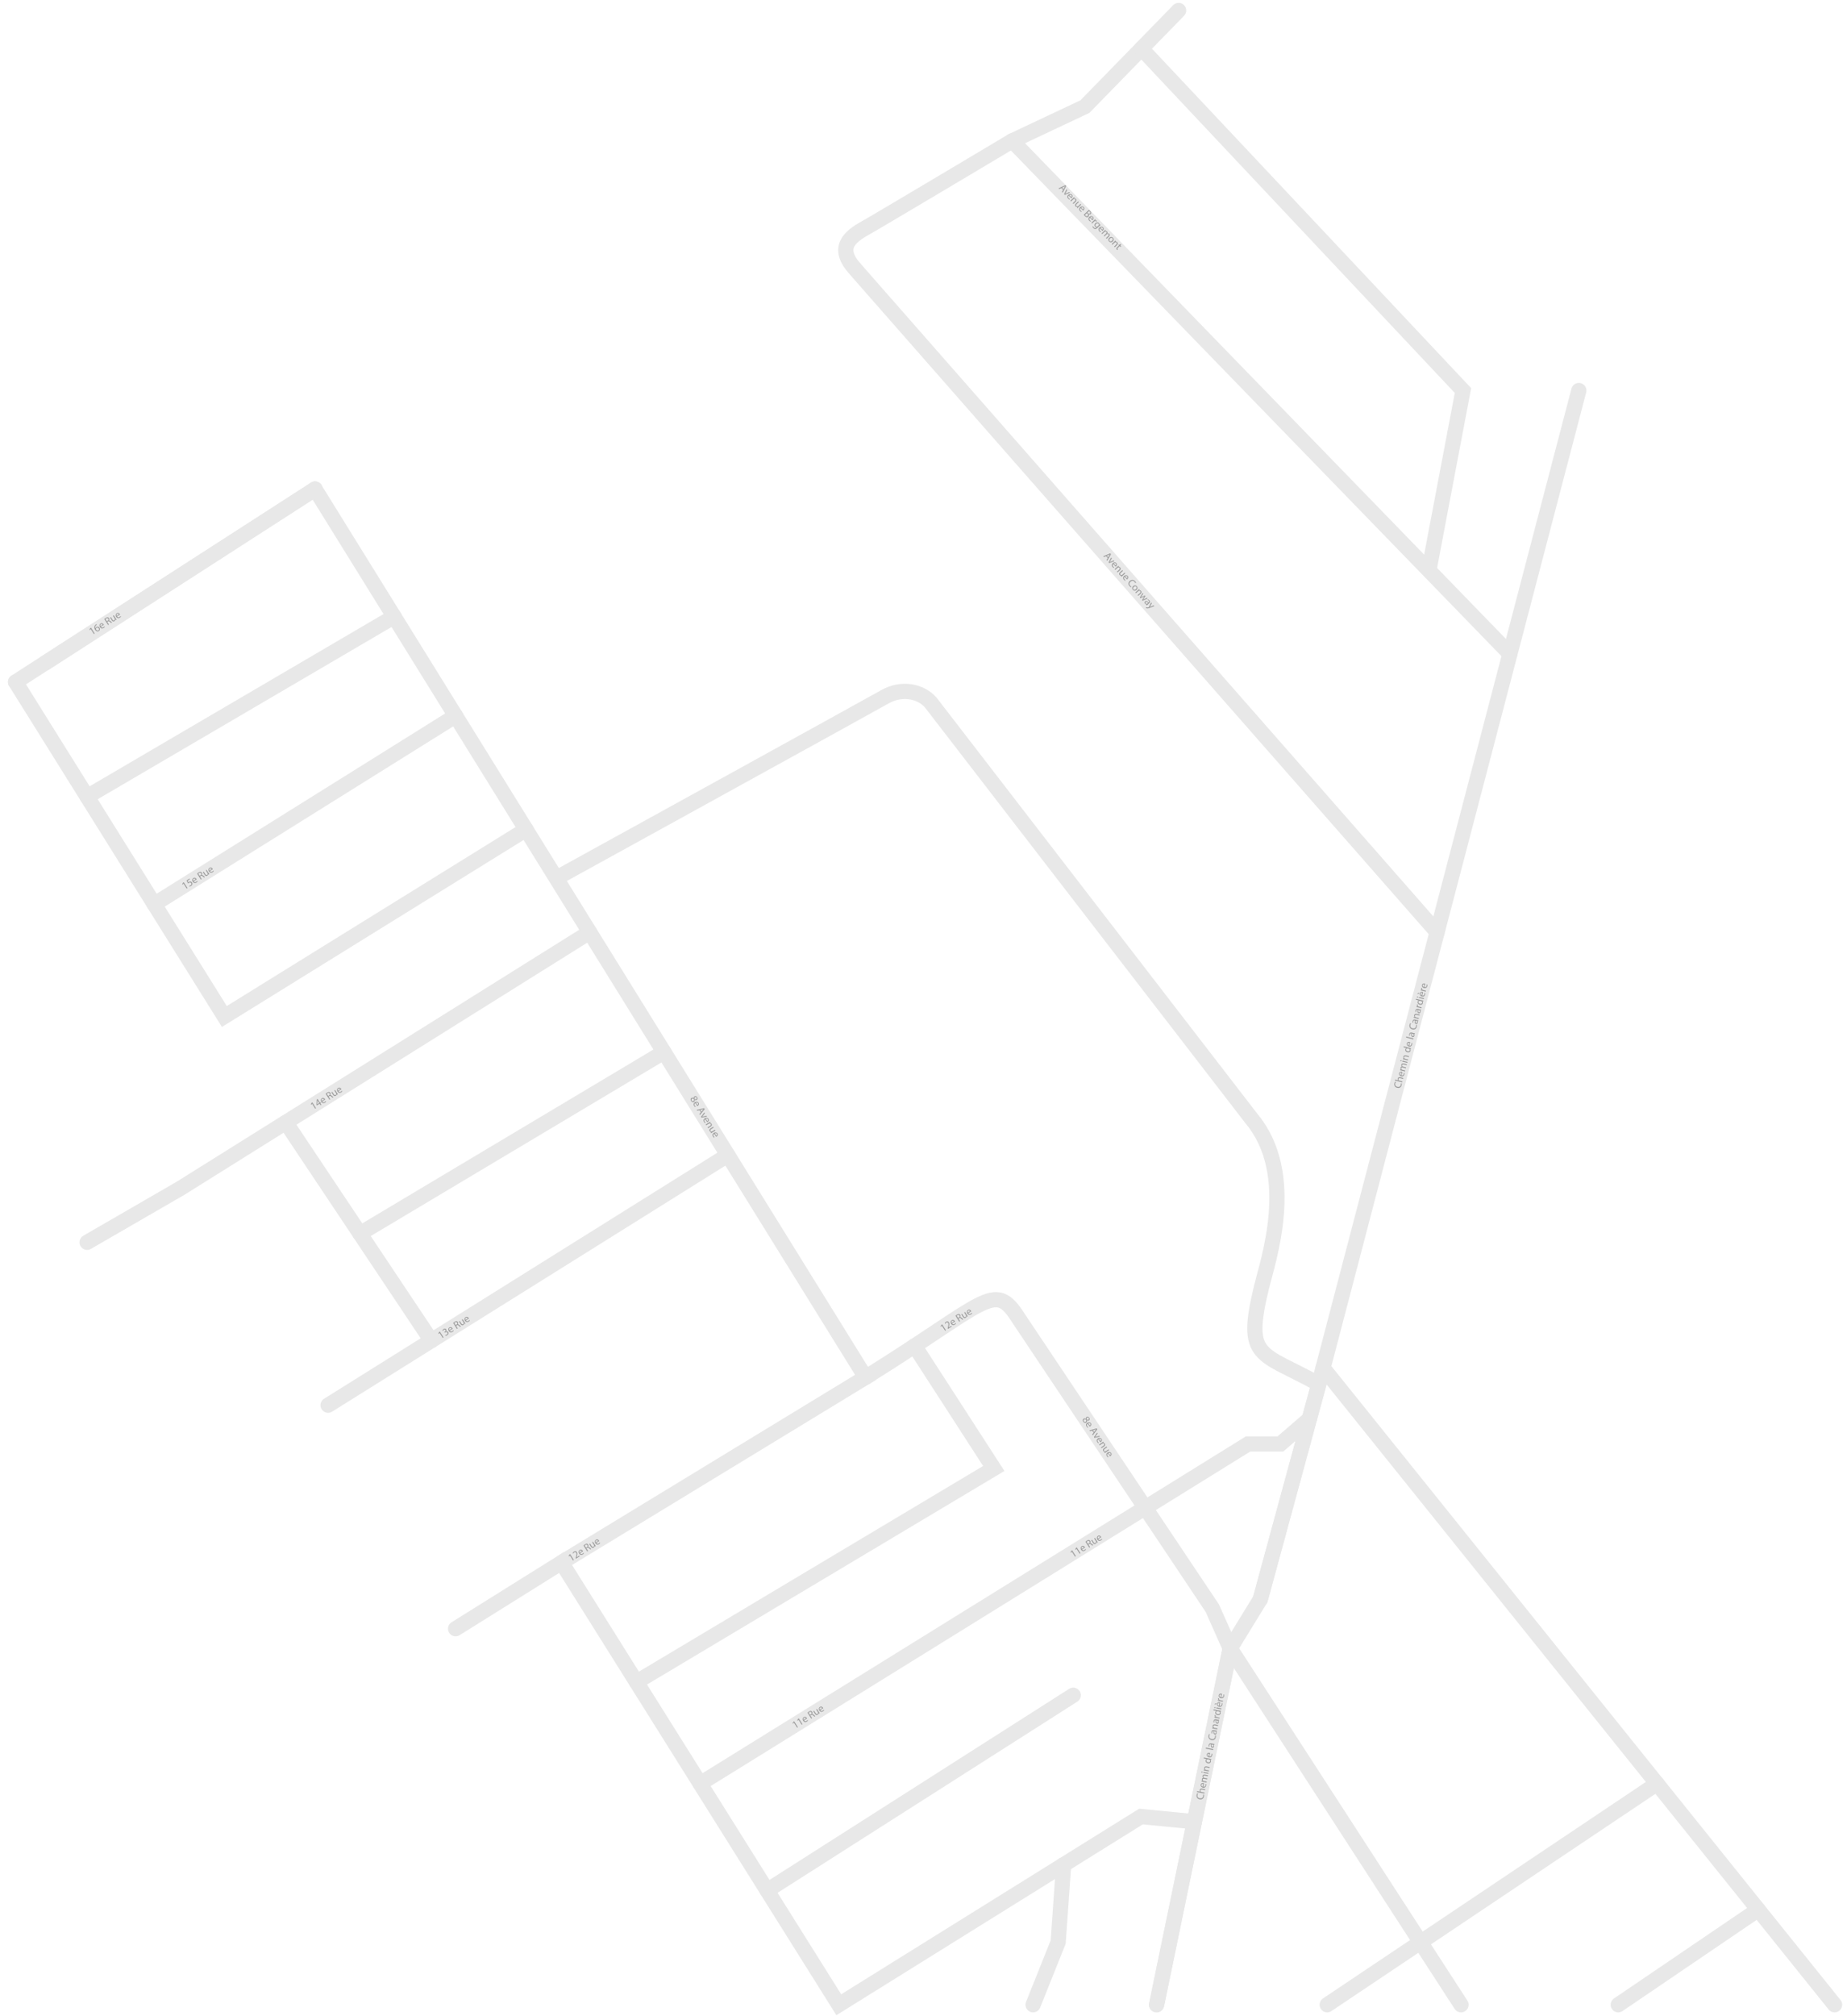 <?xml version="1.0" encoding="utf-8"?>
<!-- Generator: Adobe Illustrator 19.0.1, SVG Export Plug-In . SVG Version: 6.00 Build 0)  -->
<svg version="1.0" id="rue" xmlns="http://www.w3.org/2000/svg" xmlns:xlink="http://www.w3.org/1999/xlink" x="0px" y="0px"
	 width="2428.379px" height="2650.283px" viewBox="0 0 2428.379 2650.283" enable-background="new 0 0 2428.379 2650.283"
	 xml:space="preserve">
<path fill="none" stroke="#E8E8E8" stroke-width="20" stroke-linecap="round" stroke-miterlimit="10" d="M1137.99,1810.385
	c158.842-98.755,169.337-127.553,200.316-78.85c0,0,238.055,355.947,255.648,382.337l23.458,52.78l-96.764,468.426"/>
<path fill="none" stroke="#E8E8E8" stroke-width="20" stroke-linecap="round" stroke-miterlimit="10" d="M1520.648,2635.08
	l96.764-468.426l39.585-64.509l76.971-282.962c-76.971-42.518-98.22-32.252-75.505-126.82
	c8.388-34.923,47.948-148.377-12.781-221.691c-10.667-13.946-422.06-547.367-422.06-547.367
	c-13.195-14.844-37.936-20.068-60.203-7.422c-22.267,12.645-430.151,237.291-430.151,237.291"/>
<polyline fill="none" stroke="#E8E8E8" stroke-width="20" stroke-linecap="round" stroke-miterlimit="10" points="
	1656.997,2102.144 1733.969,1819.182 2075.782,513.325 "/>
<polyline fill="none" stroke="#E8E8E8" stroke-width="20" stroke-linecap="round" stroke-miterlimit="10" points="414.174,642.846 
	1137.99,1810.385 738.269,2053.762 "/>
<polyline fill="none" stroke="#E8E8E8" stroke-width="20" stroke-linecap="round" stroke-miterlimit="10" points="
	1721.481,1865.091 1683.388,1897.986 1640.87,1897.986 920.536,2344.421 "/>
<line fill="none" stroke="#E8E8E8" stroke-width="20" stroke-linecap="round" stroke-miterlimit="10" x1="59.505" y1="871.404" x2="414.174" y2="642.846"/>
<line fill="none" stroke="#E8E8E8" stroke-width="20" stroke-linecap="round" stroke-miterlimit="10" x1="414.174" y1="642.846" x2="20.463" y2="896.46"/>
<line fill="none" stroke="#E8E8E8" stroke-width="20" stroke-linecap="round" stroke-miterlimit="10" x1="1617.412" y1="2166.653" x2="1920.9" y2="2635.08"/>
<line fill="none" stroke="#E8E8E8" stroke-width="20" stroke-linecap="round" stroke-miterlimit="10" x1="2412.051" y1="2635.08" x2="1739.514" y2="1797.997"/>
<line fill="none" stroke="#E8E8E8" stroke-width="20" stroke-linecap="round" stroke-miterlimit="10" x1="1744.965" y1="2635.08" x2="2178.527" y2="2344.421"/>
<line fill="none" stroke="#E8E8E8" stroke-width="20" stroke-linecap="round" stroke-miterlimit="10" x1="2127.623" y1="2635.08" x2="2311.616" y2="2510.072"/>
<polyline fill="none" stroke="#E8E8E8" stroke-width="20" stroke-linecap="round" stroke-miterlimit="10" points="1358.275,2635.08 
	1391.263,2552.61 1398.414,2451.005 "/>
<line fill="none" stroke="#E8E8E8" stroke-width="20" stroke-linecap="round" stroke-miterlimit="10" x1="1008.597" y1="2484.85" x2="1411.055" y2="2228.23"/>
<line fill="none" stroke="#E8E8E8" stroke-width="20" stroke-linecap="round" stroke-miterlimit="10" x1="599.006" y1="940.986" x2="202.804" y2="1188.487"/>
<polyline fill="none" stroke="#E8E8E8" stroke-width="20" stroke-linecap="round" stroke-miterlimit="10" points="20.463,896.46 
	294.969,1336.095 691.588,1090.323 "/>
<line fill="none" stroke="#E8E8E8" stroke-width="20" stroke-linecap="round" stroke-miterlimit="10" x1="518.151" y1="810.563" x2="114.506" y2="1047.074"/>
<polyline fill="none" stroke="#E8E8E8" stroke-width="20" stroke-linecap="round" stroke-miterlimit="10" points="775.257,1225.284 
	375.714,1475.297 237.325,1561.894 114.506,1632.924 "/>
<line fill="none" stroke="#E8E8E8" stroke-width="20" stroke-linecap="round" stroke-miterlimit="10" x1="956.92" y1="1518.314" x2="431.353" y2="1847.003"/>
<polyline fill="none" stroke="#E8E8E8" stroke-width="20" stroke-linecap="round" stroke-miterlimit="10" points="599.006,2140.806 
	738.269,2053.762 1102.803,2635.08 1500.122,2387.671 1570.352,2394.466 "/>
<polyline fill="none" stroke="#E8E8E8" stroke-width="20" stroke-linecap="round" stroke-miterlimit="10" points="836.763,2210.829 
	1306.594,1930.182 1202.458,1769.094 "/>
<path fill="none" stroke="#E8E8E8" stroke-width="20" stroke-linecap="round" stroke-miterlimit="10" d="M1889.424,1225.284
	l-764.263-870.759c-26.39-28.589-8.239-43.313,12.829-54.98c14.947-8.278,192.795-114.358,192.795-114.358l95.664-45.083
	L1549.604,13.77"/>
<line fill="none" stroke="#E8E8E8" stroke-width="20" stroke-linecap="round" stroke-miterlimit="10" x1="1330.785" y1="185.188" x2="1985.155" y2="859.556"/>
<polyline fill="none" stroke="#E8E8E8" stroke-width="20" stroke-linecap="round" stroke-miterlimit="10" points="1500.729,63.908 
	1923.465,513.325 1878.808,748.912 "/>
<line fill="none" stroke="#E8E8E8" stroke-width="20" stroke-linecap="round" stroke-miterlimit="10" x1="567.109" y1="1762.101" x2="375.714" y2="1475.297"/>
<line fill="none" stroke="#E8E8E8" stroke-width="20" stroke-linecap="round" stroke-miterlimit="10" x1="872.952" y1="1382.871" x2="473.276" y2="1621.493"/>
<g>
	<g>
		<path fill="#999999" d="M909.105,1443.185c0.977-0.602,2.027-0.443,3.02,0.261l0.028-0.034c-0.123-1.106,0.317-1.887,0.984-2.298
			c1.227-0.756,2.7-0.232,3.536,1.126c0.925,1.502,0.445,2.832-0.521,3.426c-0.655,0.403-1.556,0.514-2.596-0.16l-0.036,0.021
			c0.213,1.201-0.1,2.215-1.041,2.794c-1.347,0.829-2.963,0.23-3.873-1.246C907.61,1445.453,907.973,1443.882,909.105,1443.185z
			 M911.72,1447.327c0.941-0.579,0.991-1.514,0.644-2.746c-0.82-0.743-1.716-0.865-2.455-0.41c-0.808,0.448-1.133,1.469-0.524,2.458
			C909.964,1447.57,910.922,1447.818,911.72,1447.327z M913.818,1442.06c-0.774,0.477-0.832,1.317-0.521,2.356
			c0.638,0.528,1.43,0.748,2.133,0.315c0.619-0.382,1.036-1.147,0.456-2.089C915.351,1441.774,914.485,1441.649,913.818,1442.06z"/>
		<path fill="#999999" d="M914.217,1449.862c-1.403,0.897-1.429,2.162-0.784,3.21c0.462,0.751,0.873,1.123,1.281,1.413l-0.641,0.641
			c-0.394-0.267-0.973-0.78-1.538-1.696c-1.093-1.777-0.579-3.557,1.162-4.627c1.739-1.071,3.741-0.89,4.775,0.79
			c1.159,1.883-0.189,3.403-1.25,4.057c-0.214,0.132-0.396,0.21-0.51,0.265L914.217,1449.862z M916.861,1452.474
			c0.675-0.399,1.535-1.324,0.81-2.502c-0.653-1.063-1.917-0.924-2.695-0.561L916.861,1452.474z"/>
		<path fill="#999999" d="M919.741,1459.208l-3.04,0.721l-0.66-1.072l9.711-2.215l0.771,1.251l-6.344,7.684l-0.682-1.107
			l1.998-2.413L919.741,1459.208z M922.173,1461.342l1.828-2.208c0.414-0.502,0.817-0.915,1.208-1.32l-0.015-0.024
			c-0.55,0.176-1.119,0.346-1.704,0.491l-2.807,0.644L922.173,1461.342z"/>
		<path fill="#999999" d="M926.743,1463.324l-2.544,3.127c-0.407,0.514-0.788,0.962-1.191,1.375l0.021,0.035
			c0.558-0.162,1.137-0.29,1.779-0.421l3.93-0.876l0.675,1.098l-7.161,1.285l-0.616-1.001l4.417-5.742L926.743,1463.324z"/>
		<path fill="#999999" d="M927.234,1471.006c-1.403,0.896-1.43,2.162-0.784,3.21c0.462,0.751,0.872,1.123,1.281,1.413l-0.641,0.641
			c-0.394-0.267-0.973-0.78-1.538-1.698c-1.093-1.775-0.578-3.555,1.161-4.626c1.74-1.071,3.742-0.89,4.776,0.79
			c1.159,1.883-0.189,3.403-1.25,4.057c-0.215,0.132-0.396,0.21-0.511,0.265L927.234,1471.006z M929.877,1473.619
			c0.674-0.399,1.535-1.324,0.809-2.504c-0.653-1.061-1.916-0.924-2.694-0.56L929.877,1473.619z"/>
		<path fill="#999999" d="M932.061,1475.458c0.596-0.367,1.078-0.68,1.532-1.009l0.572,0.929l-0.917,0.647l0.015,0.023
			c0.724-0.053,1.671,0.285,2.258,1.238c0.491,0.799,0.777,2.332-1.201,3.55l-3.444,2.119l-0.646-1.049l3.325-2.046
			c0.929-0.572,1.491-1.395,0.883-2.383c-0.426-0.692-1.244-0.927-1.938-0.746c-0.161,0.031-0.354,0.119-0.533,0.229l-3.468,2.134
			l-0.646-1.049L932.061,1475.458z"/>
		<path fill="#999999" d="M936.469,1488.516c-0.596,0.366-1.113,0.701-1.544,1.016l-0.572-0.929l0.905-0.64l-0.015-0.023
			c-0.633,0.013-1.615-0.222-2.246-1.246c-0.557-0.905-0.725-2.298,1.301-3.545l3.372-2.076l0.646,1.049l-3.193,1.966
			c-1.096,0.675-1.63,1.463-1.043,2.416c0.433,0.704,1.222,0.892,1.804,0.796c0.192-0.036,0.405-0.117,0.595-0.234l3.539-2.179
			l0.646,1.048L936.469,1488.516z"/>
		<path fill="#999999" d="M939.018,1490.148c-1.404,0.897-1.43,2.162-0.784,3.211c0.462,0.75,0.872,1.122,1.28,1.412l-0.641,0.641
			c-0.394-0.267-0.974-0.779-1.538-1.697c-1.093-1.775-0.578-3.555,1.161-4.626c1.74-1.071,3.741-0.89,4.775,0.79
			c1.159,1.883-0.189,3.403-1.25,4.057c-0.214,0.132-0.396,0.21-0.51,0.265L939.018,1490.148z M941.66,1492.76
			c0.675-0.399,1.535-1.323,0.81-2.503c-0.653-1.061-1.916-0.924-2.694-0.56L941.66,1492.76z"/>
	</g>
</g>
<g>
	<g>
		<path fill="#999999" d="M1454.196,730.943l-2.868,1.237l-0.837-0.941l9.179-3.868l0.977,1.099l-4.914,8.669l-0.864-0.973
			l1.549-2.724L1454.196,730.943z M1456.959,732.623l1.417-2.492c0.321-0.566,0.646-1.043,0.962-1.511l-0.019-0.021
			c-0.512,0.268-1.042,0.533-1.593,0.778l-2.652,1.122L1456.959,732.623z"/>
		<path fill="#999999" d="M1461.806,733.781l-1.962,3.521c-0.312,0.577-0.609,1.085-0.936,1.561l0.028,0.032
			c0.521-0.257,1.069-0.483,1.679-0.724l3.718-1.544l0.855,0.963l-6.829,2.509l-0.78-0.879l3.354-6.422L1461.806,733.781z"/>
		<path fill="#999999" d="M1463.622,741.26c-1.227,1.127-1.033,2.377-0.216,3.298c0.586,0.658,1.054,0.955,1.507,1.169l-0.52,0.742
			c-0.435-0.193-1.094-0.6-1.81-1.405c-1.385-1.559-1.188-3.4,0.34-4.757s3.53-1.525,4.841-0.05
			c1.468,1.653,0.404,3.384-0.526,4.211c-0.188,0.167-0.354,0.276-0.457,0.35L1463.622,741.26z M1466.678,743.374
			c0.596-0.51,1.282-1.569,0.362-2.604c-0.827-0.932-2.047-0.578-2.751-0.084L1466.678,743.374z"/>
		<path fill="#999999" d="M1469.149,744.808c0.523-0.465,0.943-0.856,1.334-1.259l0.724,0.815l-0.79,0.796l0.02,0.021
			c0.703-0.178,1.694-0.01,2.438,0.827c0.622,0.701,1.17,2.161-0.566,3.703l-3.023,2.686l-0.817-0.921l2.918-2.593
			c0.816-0.725,1.228-1.631,0.456-2.5c-0.54-0.607-1.386-0.697-2.038-0.398c-0.153,0.059-0.328,0.178-0.484,0.317l-3.045,2.704
			l-0.817-0.92L1469.149,744.808z"/>
		<path fill="#999999" d="M1475.756,756.902c-0.522,0.464-0.974,0.884-1.344,1.269l-0.725-0.815l0.78-0.787l-0.019-0.021
			c-0.622,0.122-1.63,0.063-2.429-0.837c-0.706-0.795-1.112-2.137,0.666-3.717l2.96-2.63l0.818,0.921l-2.804,2.491
			c-0.962,0.854-1.351,1.724-0.607,2.561c0.549,0.617,1.358,0.665,1.914,0.47c0.183-0.068,0.378-0.186,0.546-0.334l3.106-2.76
			l0.818,0.921L1475.756,756.902z"/>
		<path fill="#999999" d="M1478.55,758.067c-1.227,1.126-1.032,2.377-0.215,3.297c0.585,0.659,1.054,0.955,1.506,1.169l-0.52,0.743
			c-0.435-0.194-1.094-0.601-1.81-1.405c-1.384-1.559-1.187-3.4,0.341-4.757s3.53-1.526,4.84-0.05
			c1.469,1.652,0.404,3.383-0.526,4.21c-0.188,0.167-0.354,0.277-0.457,0.35L1478.55,758.067z M1481.606,760.181
			c0.596-0.511,1.282-1.57,0.363-2.605c-0.828-0.932-2.047-0.577-2.751-0.084L1481.606,760.181z"/>
		<path fill="#999999" d="M1486.988,771.865c-0.464-0.185-1.226-0.707-1.988-1.565c-1.765-1.987-1.839-4.598,0.474-6.652
			c2.207-1.96,5.032-1.793,6.974,0.393c0.781,0.879,1.085,1.6,1.173,1.953l-0.938,0.44c-0.14-0.494-0.45-1.097-0.971-1.683
			c-1.469-1.653-3.501-1.813-5.353-0.167c-1.726,1.533-1.952,3.511-0.428,5.227c0.492,0.555,1.108,1.017,1.612,1.226
			L1486.988,771.865z"/>
		<path fill="#999999" d="M1494.283,775.357c-1.873,1.664-3.842,1.091-4.929-0.132c-1.217-1.371-1.151-3.32,0.449-4.741
			c1.694-1.505,3.673-1.28,4.918,0.123C1496.014,772.06,1495.831,773.982,1494.283,775.357z M1490.662,771.388
			c-1.109,0.985-1.379,2.366-0.58,3.265c0.78,0.879,2.192,0.804,3.333-0.208c0.857-0.762,1.564-2.157,0.599-3.245
			C1493.047,770.11,1491.624,770.533,1490.662,771.388z"/>
		<path fill="#999999" d="M1496.432,775.523c0.523-0.465,0.943-0.856,1.334-1.259l0.724,0.815l-0.79,0.796l0.02,0.021
			c0.703-0.178,1.695-0.01,2.438,0.827c0.622,0.701,1.17,2.161-0.566,3.703l-3.023,2.686l-0.817-0.921l2.918-2.593
			c0.816-0.725,1.228-1.631,0.456-2.5c-0.54-0.607-1.386-0.697-2.038-0.398c-0.153,0.059-0.328,0.178-0.484,0.317l-3.045,2.704
			l-0.817-0.92L1496.432,775.523z"/>
		<path fill="#999999" d="M1503.162,780.34l-1.979,2.955c-0.435,0.649-0.837,1.25-1.276,1.808l0.028,0.031
			c0.615-0.339,1.307-0.656,2-0.972l3.317-1.469l0.688,0.775l-1.835,3.032c-0.439,0.728-0.843,1.349-1.253,1.919l0.027,0.031
			c0.588-0.372,1.241-0.71,1.986-1.072l3.184-1.536l0.809,0.91l-6.514,2.865l-0.743-0.836l1.729-2.921
			c0.406-0.68,0.778-1.272,1.264-1.927l-0.02-0.021c-0.718,0.413-1.381,0.721-2.082,1.027l-3.131,1.321l-0.743-0.837l3.706-6.025
			L1503.162,780.34z"/>
		<path fill="#999999" d="M1507.065,794.931l0.573-0.639l-0.027-0.032c-0.649,0.071-1.487-0.157-2.129-0.879
			c-0.911-1.025-0.653-2.19,0.078-2.84c1.225-1.087,2.86-0.593,4.587,1.372l0.105-0.093c0.418-0.372,1.069-1.157,0.149-2.192
			c-0.419-0.471-1.001-0.832-1.547-0.983l0.421-0.749c0.644,0.178,1.359,0.626,1.927,1.264c1.375,1.549,0.653,2.864-0.361,3.766
			l-1.894,1.682c-0.439,0.391-0.85,0.792-1.14,1.161L1507.065,794.931z M1509.529,792.5c-0.872-1.023-2.063-2.005-3.046-1.132
			c-0.597,0.529-0.525,1.178-0.107,1.648c0.585,0.659,1.375,0.706,1.935,0.471c0.122-0.051,0.245-0.124,0.34-0.208L1509.529,792.5z"
			/>
		<path fill="#999999" d="M1514.338,792.921l-2.007,3.767c-0.231,0.413-0.519,0.892-0.747,1.244l0.019,0.021
			c0.387-0.176,0.867-0.415,1.345-0.614l3.863-1.635l0.863,0.973l-4.835,1.825c-2.322,0.883-3.611,1.224-4.713,1.079
			c-0.797-0.097-1.354-0.407-1.6-0.6l0.569-0.917c0.278,0.164,0.694,0.338,1.166,0.405c0.422,0.076,1.056,0.073,1.712-0.136
			c0.132-0.042,0.233-0.075,0.285-0.122c0.053-0.046,0.107-0.132,0.186-0.276l3.002-6.018L1514.338,792.921z"/>
	</g>
</g>
<g>
	<g>
		<path fill="#999999" d="M1395.424,247.147l-2.822,1.339l-0.87-0.911l9.035-4.193l1.015,1.063l-4.602,8.838l-0.898-0.941
			l1.451-2.777L1395.424,247.147z M1398.246,248.727l1.327-2.542c0.301-0.577,0.608-1.065,0.906-1.543l-0.02-0.021
			c-0.501,0.286-1.021,0.571-1.563,0.834l-2.611,1.216L1398.246,248.727z"/>
		<path fill="#999999" d="M1403.131,249.711l-1.836,3.589c-0.29,0.587-0.569,1.105-0.878,1.593l0.028,0.03
			c0.512-0.274,1.052-0.52,1.652-0.782l3.66-1.677l0.89,0.932l-6.735,2.751l-0.811-0.85l3.121-6.538L1403.131,249.711z"/>
		<path fill="#999999" d="M1405.213,257.121c-1.186,1.17-0.947,2.413-0.098,3.303c0.608,0.638,1.088,0.917,1.547,1.115l-0.492,0.761
			c-0.441-0.179-1.115-0.561-1.858-1.34c-1.439-1.508-1.308-3.356,0.17-4.767c1.478-1.411,3.474-1.65,4.835-0.223
			c1.527,1.6,0.525,3.368-0.375,4.228c-0.183,0.174-0.344,0.289-0.444,0.365L1405.213,257.121z M1408.342,259.124
			c0.577-0.531,1.226-1.615,0.27-2.617c-0.86-0.901-2.066-0.503-2.752,0.015L1408.342,259.124z"/>
		<path fill="#999999" d="M1410.864,260.468c0.506-0.483,0.911-0.889,1.287-1.305l0.753,0.789l-0.761,0.824l0.02,0.021
			c0.696-0.202,1.693-0.07,2.466,0.74c0.647,0.678,1.247,2.117-0.434,3.721l-2.926,2.792l-0.85-0.891l2.824-2.695
			c0.79-0.754,1.168-1.675,0.366-2.515c-0.561-0.588-1.41-0.647-2.051-0.325c-0.15,0.065-0.321,0.19-0.474,0.335l-2.945,2.811
			l-0.851-0.891L1410.864,260.468z"/>
		<path fill="#999999" d="M1417.898,272.32c-0.506,0.483-0.942,0.917-1.298,1.315l-0.753-0.79l0.751-0.814l-0.02-0.021
			c-0.616,0.144-1.626,0.121-2.456-0.75c-0.734-0.77-1.188-2.097,0.532-3.739l2.865-2.733l0.85,0.891l-2.713,2.589
			c-0.931,0.889-1.288,1.771-0.516,2.581c0.57,0.598,1.381,0.616,1.931,0.401c0.181-0.075,0.371-0.199,0.533-0.353l3.006-2.869
			l0.851,0.891L1417.898,272.32z"/>
		<path fill="#999999" d="M1420.732,273.384c-1.186,1.169-0.948,2.412-0.099,3.303c0.609,0.638,1.088,0.917,1.548,1.115
			l-0.492,0.761c-0.441-0.179-1.115-0.561-1.858-1.34c-1.439-1.508-1.309-3.357,0.17-4.767c1.479-1.411,3.474-1.65,4.836-0.223
			c1.525,1.6,0.524,3.368-0.377,4.228c-0.182,0.174-0.343,0.289-0.443,0.366L1420.732,273.384z M1423.862,275.387
			c0.576-0.531,1.225-1.615,0.269-2.617c-0.86-0.901-2.066-0.503-2.752,0.015L1423.862,275.387z"/>
		<path fill="#999999" d="M1431.616,275.893c0.447,0.307,1.088,0.856,1.678,1.474c0.84,0.881,1.229,1.592,1.291,2.347
			c0.074,0.604-0.128,1.204-0.664,1.716c-0.658,0.628-1.65,0.743-2.599,0.276l-0.021,0.019c0.456,0.803,0.644,2.073-0.368,3.039
			c-0.588,0.561-1.255,0.753-1.917,0.728c-0.891-0.061-1.826-0.637-2.889-1.75c-0.579-0.607-0.984-1.112-1.224-1.444
			L1431.616,275.893z M1426.393,282.559c0.135,0.202,0.365,0.464,0.664,0.778c0.87,0.912,2.006,1.433,2.998,0.486
			c0.932-0.889,0.553-2.056-0.365-3.017l-0.695-0.729L1426.393,282.559z M1429.662,279.439l0.764,0.8
			c0.889,0.932,1.896,1.014,2.554,0.387c0.8-0.763,0.534-1.669-0.315-2.56c-0.387-0.405-0.64-0.609-0.805-0.723L1429.662,279.439z"
			/>
		<path fill="#999999" d="M1432.89,286.125c-1.186,1.17-0.947,2.412-0.099,3.303c0.609,0.638,1.089,0.917,1.548,1.115l-0.492,0.761
			c-0.441-0.179-1.115-0.561-1.858-1.34c-1.439-1.508-1.308-3.356,0.17-4.767c1.479-1.411,3.474-1.65,4.836-0.224
			c1.525,1.6,0.524,3.368-0.377,4.228c-0.182,0.174-0.343,0.289-0.443,0.366L1432.89,286.125z M1436.02,288.128
			c0.576-0.531,1.225-1.615,0.269-2.617c-0.86-0.901-2.066-0.503-2.752,0.015L1436.02,288.128z"/>
		<path fill="#999999" d="M1438.337,289.665c0.577-0.551,1.063-1.034,1.49-1.499l0.743,0.779l-0.932,0.948l0.038,0.04
			c0.87-0.405,1.798-0.264,2.367,0.333c0.097,0.101,0.154,0.183,0.211,0.282l-0.84,0.802c-0.067-0.11-0.144-0.211-0.259-0.332
			c-0.6-0.628-1.5-0.619-2.284-0.103c-0.142,0.095-0.303,0.21-0.454,0.355l-2.612,2.492l-0.84-0.88L1438.337,289.665z"/>
		<path fill="#999999" d="M1446.974,295.656c-0.373,0.317-0.788,0.674-1.385,1.244l-2.845,2.714
			c-1.124,1.072-2.024,1.506-2.903,1.437c-0.899-0.051-1.698-0.604-2.287-1.222c-0.561-0.587-1.037-1.37-1.15-2.016l0.891-0.425
			c0.106,0.518,0.407,1.197,0.987,1.805c0.869,0.912,1.982,1.125,3.217-0.054l0.547-0.521l-0.019-0.02
			c-0.717,0.161-1.583-0.018-2.308-0.777c-1.159-1.214-0.958-3.071,0.398-4.365c1.66-1.584,3.636-1.399,4.708-0.276
			c0.812,0.851,0.811,1.742,0.608,2.34l0.019,0.02l0.778-0.664L1446.974,295.656z M1444.162,296.58
			c0.151-0.145,0.273-0.28,0.356-0.437c0.361-0.655,0.371-1.496-0.247-2.144c-0.812-0.851-2.109-0.771-3.243,0.311
			c-0.962,0.917-1.298,2.166-0.38,3.128c0.521,0.546,1.338,0.713,2.09,0.365c0.199-0.094,0.391-0.238,0.543-0.383L1444.162,296.58z"
			/>
		<path fill="#999999" d="M1446.206,300.08c-1.186,1.17-0.947,2.412-0.098,3.303c0.608,0.638,1.088,0.917,1.548,1.115l-0.493,0.761
			c-0.44-0.179-1.114-0.561-1.858-1.34c-1.439-1.508-1.308-3.357,0.17-4.767c1.479-1.411,3.474-1.65,4.836-0.223
			c1.526,1.6,0.525,3.368-0.376,4.228c-0.183,0.174-0.344,0.289-0.444,0.366L1446.206,300.08z M1449.336,302.083
			c0.576-0.531,1.225-1.615,0.269-2.617c-0.859-0.901-2.066-0.503-2.751,0.015L1449.336,302.083z"/>
		<path fill="#999999" d="M1451.858,303.428c0.506-0.483,0.911-0.889,1.287-1.306l0.743,0.779l-0.751,0.794l0.029,0.03
			c0.727-0.171,1.597-0.131,2.369,0.679c0.638,0.668,0.716,1.561,0.342,2.324l0.02,0.02c0.418-0.108,0.814-0.119,1.158-0.062
			c0.504,0.081,0.934,0.289,1.379,0.755c0.618,0.647,1.11,2.015-0.59,3.638l-2.886,2.753l-0.831-0.871l2.774-2.647
			c0.941-0.898,1.18-1.783,0.494-2.502c-0.482-0.506-1.234-0.543-1.814-0.28c-0.16,0.076-0.351,0.2-0.513,0.355l-3.027,2.888
			l-0.831-0.871l2.936-2.801c0.779-0.744,1.019-1.629,0.371-2.307c-0.531-0.557-1.363-0.537-1.944-0.253
			c-0.179,0.075-0.351,0.199-0.502,0.344l-2.956,2.821l-0.831-0.87L1451.858,303.428z"/>
		<path fill="#999999" d="M1463.059,317.335c-1.812,1.729-3.8,1.227-4.93,0.042c-1.266-1.326-1.27-3.276,0.279-4.754
			c1.64-1.565,3.625-1.41,4.92-0.053C1464.672,313.978,1464.557,315.906,1463.059,317.335z M1459.299,313.497
			c-1.073,1.024-1.294,2.414-0.463,3.285c0.811,0.85,2.219,0.725,3.322-0.328c0.83-0.792,1.487-2.211,0.483-3.264
			C1461.636,312.135,1460.231,312.608,1459.299,313.497z"/>
		<path fill="#999999" d="M1465.213,317.424c0.506-0.483,0.911-0.889,1.287-1.306l0.753,0.789l-0.761,0.823l0.02,0.021
			c0.697-0.202,1.693-0.069,2.467,0.741c0.646,0.678,1.246,2.118-0.434,3.721l-2.926,2.792l-0.851-0.891l2.824-2.695
			c0.79-0.753,1.168-1.674,0.366-2.515c-0.561-0.588-1.41-0.646-2.051-0.325c-0.15,0.065-0.321,0.19-0.474,0.335l-2.945,2.811
			l-0.851-0.891L1465.213,317.424z"/>
		<path fill="#999999" d="M1474.29,321.465l-1.407,1.343l1.218,1.275l-0.679,0.647l-1.217-1.274l-2.643,2.521
			c-0.607,0.58-0.787,1.08-0.314,1.576c0.223,0.232,0.418,0.376,0.554,0.458l-0.629,0.677c-0.235-0.104-0.547-0.329-0.875-0.673
			c-0.396-0.416-0.583-0.875-0.543-1.319c0.021-0.505,0.37-1.011,0.947-1.562l2.672-2.55l-0.725-0.76l0.679-0.647l0.725,0.76
			l1.174-1.121L1474.29,321.465z"/>
	</g>
</g>
<g>
	<g>
		<path fill="#999999" d="M1424.595,1864.844c0.947-0.647,2.004-0.539,3.028,0.116l0.027-0.034
			c-0.176-1.101,0.226-1.901,0.873-2.343c1.189-0.813,2.686-0.361,3.585,0.956c0.996,1.456,0.58,2.806-0.355,3.446
			c-0.636,0.434-1.53,0.588-2.601-0.035l-0.034,0.023c0.27,1.188,0.006,2.215-0.907,2.839c-1.305,0.893-2.949,0.372-3.928-1.06
			C1423.209,1867.181,1423.497,1865.594,1424.595,1864.844z M1427.405,1868.857c0.913-0.624,0.918-1.56,0.512-2.773
			c-0.854-0.705-1.756-0.783-2.472-0.294c-0.786,0.487-1.062,1.522-0.406,2.481
			C1425.662,1869.183,1426.631,1869.386,1427.405,1868.857z M1429.248,1863.495c-0.751,0.513-0.769,1.356-0.407,2.38
			c0.662,0.498,1.464,0.678,2.146,0.212c0.601-0.41,0.979-1.194,0.355-2.107C1430.766,1863.135,1429.896,1863.052,1429.248,1863.495
			z"/>
		<path fill="#999999" d="M1430.021,1871.269c-1.359,0.963-1.325,2.228-0.631,3.244c0.498,0.728,0.925,1.08,1.347,1.351
			l-0.609,0.671c-0.406-0.247-1.01-0.733-1.617-1.623c-1.176-1.721-0.747-3.523,0.939-4.677c1.687-1.152,3.694-1.066,4.808,0.563
			c1.247,1.825-0.026,3.408-1.055,4.11c-0.208,0.143-0.386,0.229-0.497,0.29L1430.021,1871.269z M1432.785,1873.753
			c0.654-0.432,1.47-1.396,0.688-2.539c-0.703-1.029-1.958-0.832-2.719-0.432L1432.785,1873.753z"/>
		<path fill="#999999" d="M1435.985,1880.342l-3.002,0.864l-0.711-1.04l9.594-2.677l0.83,1.215l-5.971,7.978l-0.734-1.074
			l1.881-2.506L1435.985,1880.342z M1438.514,1882.357l1.721-2.293c0.39-0.521,0.772-0.953,1.145-1.376l-0.016-0.023
			c-0.541,0.2-1.102,0.397-1.678,0.571l-2.774,0.777L1438.514,1882.357z"/>
		<path fill="#999999" d="M1443.175,1884.118l-2.392,3.245c-0.382,0.533-0.741,0.998-1.125,1.43l0.023,0.035
			c0.55-0.189,1.122-0.344,1.757-0.506l3.884-1.063l0.727,1.063l-7.091,1.626l-0.663-0.97l4.138-5.947L1443.175,1884.118z"/>
		<path fill="#999999" d="M1444.031,1891.768c-1.359,0.963-1.325,2.228-0.63,3.244c0.497,0.727,0.925,1.079,1.347,1.35l-0.609,0.671
			c-0.406-0.247-1.01-0.733-1.617-1.622c-1.177-1.722-0.748-3.523,0.938-4.677c1.687-1.152,3.694-1.066,4.808,0.562
			c1.248,1.825-0.026,3.408-1.055,4.11c-0.208,0.143-0.385,0.23-0.497,0.29L1444.031,1891.768z M1446.796,1894.251
			c0.655-0.432,1.47-1.396,0.688-2.539c-0.703-1.029-1.958-0.83-2.718-0.432L1446.796,1894.251z"/>
		<path fill="#999999" d="M1449.066,1895.985c0.578-0.395,1.044-0.73,1.482-1.081l0.615,0.901l-0.885,0.689l0.017,0.023
			c0.72-0.087,1.683,0.205,2.314,1.129c0.528,0.774,0.888,2.292-1.03,3.603l-3.338,2.281l-0.695-1.017l3.224-2.202
			c0.9-0.617,1.423-1.465,0.768-2.423c-0.458-0.671-1.287-0.866-1.972-0.652c-0.159,0.04-0.348,0.136-0.521,0.255l-3.362,2.297
			l-0.694-1.017L1449.066,1895.985z"/>
		<path fill="#999999" d="M1454.092,1908.818c-0.577,0.395-1.078,0.753-1.493,1.088l-0.616-0.9l0.873-0.682l-0.016-0.023
			c-0.632,0.043-1.624-0.145-2.303-1.138c-0.601-0.878-0.834-2.261,1.13-3.604l3.27-2.234l0.694,1.017l-3.096,2.116
			c-1.063,0.726-1.558,1.54-0.926,2.464c0.466,0.682,1.263,0.832,1.84,0.708c0.189-0.045,0.397-0.136,0.583-0.263l3.431-2.345
			l0.695,1.017L1454.092,1908.818z"/>
		<path fill="#999999" d="M1456.716,1910.326c-1.359,0.963-1.325,2.228-0.63,3.244c0.497,0.728,0.924,1.08,1.347,1.35l-0.609,0.672
			c-0.406-0.248-1.01-0.733-1.618-1.623c-1.176-1.722-0.747-3.523,0.939-4.677c1.687-1.152,3.694-1.066,4.808,0.563
			c1.248,1.825-0.026,3.408-1.055,4.11c-0.208,0.143-0.386,0.229-0.497,0.289L1456.716,1910.326z M1459.481,1912.808
			c0.655-0.43,1.47-1.395,0.688-2.537c-0.703-1.029-1.958-0.832-2.718-0.432L1459.481,1912.808z"/>
	</g>
</g>
<g>
	<g>
		<path fill="#999999" d="M119.193,826.648l-0.023,0.015l-0.877,1.567l-0.704-0.664l1.109-1.963l0.886-0.563l4.873,7.68
			l-1.005,0.638L119.193,826.648z"/>
		<path fill="#999999" d="M127.229,821.218c-0.219,0.122-0.484,0.307-0.75,0.541c-1.457,1.307-1.563,3.047-0.938,4.424l0.035-0.022
			c0.059-0.717,0.442-1.523,1.292-2.063c1.359-0.862,2.939-0.489,3.891,1.011c0.892,1.406,0.759,3.313-0.835,4.325
			c-1.643,1.042-3.527,0.449-4.794-1.548c-0.959-1.512-1.173-3.05-0.896-4.287c0.24-1.031,0.845-1.961,1.738-2.694
			c0.277-0.242,0.529-0.418,0.718-0.538L127.229,821.218z M129.745,825.835c-0.697-1.099-1.743-1.363-2.7-0.756
			c-0.626,0.397-0.958,1.154-0.889,1.89c0.003,0.163,0.054,0.346,0.174,0.536c0.824,1.249,1.996,1.815,3.083,1.125
			C130.312,828.06,130.442,826.935,129.745,825.835z"/>
		<path fill="#999999" d="M132.528,823.854c0.917,1.391,2.182,1.4,3.221,0.741c0.744-0.472,1.112-0.887,1.396-1.3l0.65,0.632
			c-0.262,0.397-0.768,0.984-1.677,1.561c-1.761,1.117-3.548,0.627-4.643-1.098c-1.095-1.725-0.939-3.729,0.726-4.785
			c1.867-1.185,3.405,0.143,4.072,1.194c0.135,0.212,0.217,0.393,0.272,0.507L132.528,823.854z M135.105,821.175
			c-0.408-0.669-1.345-1.517-2.514-0.775c-1.053,0.667-0.898,1.928-0.523,2.702L135.105,821.175z"/>
		<path fill="#999999" d="M137.115,813.668c0.452-0.436,1.16-0.967,1.869-1.417c1.098-0.697,1.935-0.946,2.716-0.813
			c0.626,0.1,1.196,0.501,1.586,1.116c0.667,1.051,0.448,2.168-0.212,2.984l0.022,0.035c0.75-0.177,1.477,0.157,2.189,0.864
			c0.965,0.946,1.641,1.594,2.001,1.796l-1.063,0.675c-0.272-0.142-0.884-0.715-1.738-1.565c-0.934-0.948-1.622-1.092-2.578-0.535
			l-0.969,0.615l2.188,3.45l-1.027,0.652L137.115,813.668z M140.444,816.644l1.053-0.667c1.098-0.697,1.414-1.742,0.836-2.652
			c-0.652-1.028-1.682-1.005-2.777-0.327c-0.496,0.315-0.82,0.587-0.957,0.74L140.444,816.644z"/>
		<path fill="#999999" d="M152.215,812.92c0.375,0.591,0.716,1.104,1.037,1.53l-0.922,0.584l-0.65-0.896l-0.024,0.015
			c0.021,0.633-0.2,1.618-1.215,2.263c-0.898,0.57-2.289,0.756-3.563-1.253l-2.121-3.343l1.04-0.66l2.009,3.167
			c0.69,1.087,1.486,1.609,2.43,1.01c0.698-0.442,0.874-1.234,0.771-1.815c-0.039-0.191-0.123-0.402-0.242-0.591l-2.227-3.509
			l1.039-0.66L152.215,812.92z"/>
		<path fill="#999999" d="M153.811,810.35c0.917,1.391,2.182,1.4,3.222,0.74c0.743-0.472,1.111-0.887,1.395-1.299l0.65,0.632
			c-0.262,0.397-0.768,0.984-1.677,1.561c-1.761,1.117-3.548,0.627-4.643-1.098s-0.939-3.729,0.726-4.785
			c1.867-1.185,3.405,0.143,4.072,1.194c0.135,0.212,0.217,0.393,0.272,0.507L153.811,810.35z M156.388,807.671
			c-0.408-0.669-1.345-1.518-2.514-0.775c-1.053,0.667-0.898,1.929-0.523,2.702L156.388,807.671z"/>
	</g>
</g>
<g>
	<g>
		<path fill="#999999" d="M241.223,1161.233l-0.023,0.015l-0.877,1.567l-0.704-0.664l1.109-1.963l0.886-0.563l4.873,7.68
			l-1.005,0.638L241.223,1161.233z"/>
		<path fill="#999999" d="M249.55,1155.817l-2.93,1.859l0.956,2.161c0.163-0.136,0.313-0.265,0.597-0.445
			c0.59-0.375,1.264-0.62,1.916-0.636c0.821-0.04,1.736,0.307,2.351,1.276c0.952,1.5,0.471,3.379-1.194,4.437
			c-0.839,0.532-1.698,0.746-2.214,0.742l-0.243-0.957c0.439-0.013,1.215-0.174,1.913-0.617c0.98-0.622,1.415-1.792,0.762-2.82
			c-0.641-0.985-1.753-1.274-3.288-0.299c-0.438,0.277-0.75,0.542-1.012,0.757l-1.842-4.001l3.674-2.331L249.55,1155.817z"/>
		<path fill="#999999" d="M254.558,1158.439c0.917,1.391,2.182,1.4,3.221,0.741c0.744-0.472,1.112-0.887,1.396-1.3l0.65,0.632
			c-0.262,0.397-0.768,0.984-1.677,1.561c-1.761,1.117-3.548,0.627-4.643-1.098c-1.095-1.725-0.939-3.729,0.726-4.785
			c1.867-1.185,3.405,0.143,4.072,1.194c0.135,0.212,0.217,0.393,0.272,0.507L254.558,1158.439z M257.135,1155.76
			c-0.408-0.669-1.345-1.517-2.514-0.775c-1.053,0.667-0.898,1.928-0.523,2.702L257.135,1155.76z"/>
		<path fill="#999999" d="M259.145,1148.253c0.452-0.436,1.16-0.967,1.869-1.417c1.098-0.697,1.935-0.946,2.716-0.813
			c0.626,0.1,1.196,0.501,1.586,1.116c0.667,1.051,0.448,2.168-0.212,2.984l0.022,0.035c0.75-0.177,1.477,0.157,2.189,0.864
			c0.965,0.946,1.641,1.594,2.001,1.796l-1.063,0.675c-0.272-0.142-0.884-0.715-1.738-1.565c-0.934-0.948-1.622-1.092-2.578-0.535
			l-0.969,0.615l2.188,3.45l-1.027,0.652L259.145,1148.253z M262.474,1151.229l1.053-0.667c1.098-0.697,1.414-1.742,0.836-2.652
			c-0.652-1.028-1.682-1.005-2.777-0.327c-0.496,0.315-0.82,0.587-0.957,0.74L262.474,1151.229z"/>
		<path fill="#999999" d="M274.244,1147.505c0.375,0.591,0.716,1.104,1.037,1.53l-0.922,0.584l-0.65-0.896l-0.024,0.015
			c0.021,0.633-0.2,1.618-1.215,2.263c-0.898,0.57-2.289,0.756-3.563-1.253l-2.121-3.343l1.04-0.66l2.009,3.167
			c0.69,1.087,1.486,1.609,2.43,1.01c0.698-0.442,0.874-1.234,0.771-1.815c-0.039-0.191-0.123-0.402-0.242-0.591l-2.227-3.509
			l1.039-0.66L274.244,1147.505z"/>
		<path fill="#999999" d="M275.841,1144.934c0.917,1.391,2.182,1.4,3.222,0.74c0.743-0.472,1.111-0.887,1.395-1.299l0.65,0.632
			c-0.262,0.397-0.768,0.984-1.677,1.561c-1.761,1.117-3.548,0.627-4.643-1.098s-0.939-3.729,0.726-4.785
			c1.867-1.185,3.405,0.143,4.072,1.194c0.135,0.212,0.217,0.393,0.272,0.507L275.841,1144.934z M278.418,1142.256
			c-0.408-0.669-1.345-1.518-2.514-0.775c-1.053,0.667-0.898,1.929-0.523,2.702L278.418,1142.256z"/>
	</g>
</g>
<g>
	<g>
		<path fill="#999999" d="M410.223,1450.574l-0.023,0.016l-0.877,1.566l-0.704-0.663l1.109-1.963l0.886-0.563l4.873,7.68
			l-1.005,0.638L410.223,1450.574z"/>
		<path fill="#999999" d="M421.497,1452.832l-1.327-2.091l-3.568,2.264l-0.435-0.686l0.315-7.077l1.122-0.712l3.029,4.773
			l1.075-0.682l0.517,0.814l-1.075,0.683l1.327,2.091L421.497,1452.832z M419.654,1449.926l-1.627-2.563
			c-0.255-0.402-0.498-0.811-0.729-1.229l-0.035,0.023c0.048,0.599,0.069,1.049,0.081,1.539l-0.221,3.803l0.015,0.023
			L419.654,1449.926z"/>
		<path fill="#999999" d="M423.558,1447.78c0.917,1.391,2.182,1.399,3.221,0.741c0.744-0.473,1.112-0.888,1.396-1.301l0.65,0.633
			c-0.262,0.396-0.768,0.983-1.677,1.561c-1.761,1.117-3.548,0.627-4.643-1.099c-1.095-1.725-0.939-3.729,0.726-4.785
			c1.867-1.185,3.405,0.143,4.072,1.194c0.135,0.213,0.217,0.393,0.272,0.507L423.558,1447.78z M426.135,1445.101
			c-0.408-0.669-1.345-1.518-2.514-0.775c-1.053,0.668-0.898,1.929-0.523,2.702L426.135,1445.101z"/>
		<path fill="#999999" d="M428.145,1437.594c0.452-0.436,1.16-0.968,1.869-1.417c1.098-0.697,1.935-0.946,2.716-0.813
			c0.626,0.1,1.196,0.502,1.586,1.115c0.667,1.052,0.448,2.168-0.212,2.984l0.022,0.035c0.75-0.177,1.477,0.158,2.189,0.865
			c0.965,0.945,1.641,1.594,2.001,1.795l-1.063,0.676c-0.272-0.143-0.884-0.715-1.738-1.565c-0.934-0.948-1.622-1.092-2.578-0.535
			l-0.969,0.614l2.188,3.45l-1.027,0.651L428.145,1437.594z M431.474,1440.57l1.053-0.668c1.098-0.697,1.414-1.742,0.836-2.651
			c-0.652-1.028-1.682-1.005-2.777-0.327c-0.496,0.315-0.82,0.588-0.957,0.74L431.474,1440.57z"/>
		<path fill="#999999" d="M443.244,1436.846c0.375,0.591,0.716,1.104,1.037,1.53l-0.922,0.584l-0.65-0.896l-0.024,0.015
			c0.021,0.633-0.2,1.618-1.215,2.263c-0.898,0.569-2.289,0.756-3.563-1.253l-2.121-3.344l1.04-0.659l2.009,3.167
			c0.69,1.086,1.486,1.609,2.43,1.01c0.698-0.443,0.874-1.234,0.771-1.815c-0.039-0.19-0.123-0.402-0.242-0.591l-2.227-3.51
			l1.039-0.66L443.244,1436.846z"/>
		<path fill="#999999" d="M444.841,1434.275c0.917,1.391,2.182,1.4,3.222,0.74c0.743-0.471,1.111-0.887,1.395-1.299l0.65,0.632
			c-0.262,0.397-0.768,0.983-1.677,1.561c-1.761,1.117-3.548,0.627-4.643-1.099c-1.095-1.725-0.939-3.729,0.726-4.785
			c1.867-1.184,3.405,0.143,4.072,1.195c0.135,0.212,0.217,0.393,0.272,0.506L444.841,1434.275z M447.418,1431.597
			c-0.408-0.67-1.345-1.518-2.514-0.775c-1.053,0.668-0.898,1.929-0.523,2.702L447.418,1431.597z"/>
	</g>
</g>
<g>
	<g>
		<path fill="#999999" d="M577.881,1751.853l-0.023,0.014l-0.877,1.568l-0.704-0.664l1.109-1.963l0.886-0.563l4.873,7.68
			l-1.005,0.638L577.881,1751.853z"/>
		<path fill="#999999" d="M585.432,1754.798c0.416,0.002,1.288-0.137,2.008-0.594c1.335-0.848,1.208-1.961,0.793-2.591
			c-0.694-1.068-1.955-0.914-2.96-0.276l-0.579,0.367l-0.495-0.78l0.579-0.367c0.757-0.479,1.466-1.477,0.889-2.387
			c-0.39-0.614-1.125-0.91-2.083-0.303c-0.614,0.39-1.031,1.036-1.213,1.482l-0.752-0.584c0.214-0.55,0.807-1.341,1.634-1.865
			c1.513-0.96,2.767-0.497,3.359,0.437c0.502,0.792,0.458,1.766-0.271,2.708l0.015,0.023c1.066-0.411,2.283-0.188,2.966,0.886
			c0.779,1.229,0.503,2.912-1.339,4.081c-0.862,0.547-1.791,0.755-2.326,0.747L585.432,1754.798z"/>
		<path fill="#999999" d="M591.216,1749.058c0.917,1.391,2.182,1.4,3.221,0.74c0.744-0.472,1.112-0.887,1.396-1.299l0.65,0.631
			c-0.262,0.398-0.768,0.984-1.677,1.561c-1.761,1.117-3.548,0.627-4.643-1.098s-0.939-3.729,0.726-4.785
			c1.867-1.185,3.405,0.143,4.072,1.194c0.135,0.212,0.217,0.394,0.272,0.507L591.216,1749.058z M593.793,1746.379
			c-0.408-0.669-1.345-1.517-2.514-0.774c-1.053,0.667-0.898,1.928-0.523,2.701L593.793,1746.379z"/>
		<path fill="#999999" d="M595.803,1738.872c0.452-0.436,1.16-0.967,1.869-1.417c1.098-0.696,1.935-0.946,2.716-0.813
			c0.626,0.1,1.196,0.501,1.586,1.116c0.667,1.051,0.448,2.168-0.212,2.984l0.022,0.035c0.75-0.178,1.477,0.156,2.189,0.863
			c0.965,0.946,1.641,1.594,2.001,1.797l-1.063,0.674c-0.272-0.142-0.884-0.715-1.738-1.564c-0.934-0.948-1.622-1.092-2.578-0.535
			l-0.969,0.615l2.188,3.449l-1.027,0.652L595.803,1738.872z M599.132,1741.848l1.053-0.667c1.098-0.697,1.414-1.742,0.836-2.652
			c-0.652-1.027-1.682-1.005-2.777-0.326c-0.496,0.314-0.82,0.586-0.957,0.739L599.132,1741.848z"/>
		<path fill="#999999" d="M610.902,1738.124c0.375,0.591,0.716,1.104,1.037,1.529l-0.922,0.585l-0.65-0.896l-0.024,0.015
			c0.021,0.633-0.2,1.618-1.215,2.263c-0.898,0.57-2.289,0.756-3.563-1.253l-2.121-3.343l1.04-0.66l2.009,3.166
			c0.69,1.088,1.486,1.609,2.43,1.01c0.698-0.441,0.874-1.233,0.771-1.814c-0.039-0.191-0.123-0.402-0.242-0.592l-2.227-3.509
			l1.039-0.659L610.902,1738.124z"/>
		<path fill="#999999" d="M612.499,1735.554c0.917,1.391,2.182,1.399,3.222,0.74c0.743-0.473,1.111-0.888,1.395-1.3l0.65,0.632
			c-0.262,0.397-0.768,0.984-1.677,1.561c-1.761,1.117-3.548,0.627-4.643-1.098c-1.095-1.726-0.939-3.729,0.726-4.785
			c1.867-1.186,3.405,0.143,4.072,1.193c0.135,0.213,0.217,0.394,0.272,0.508L612.499,1735.554z M615.076,1732.875
			c-0.408-0.669-1.345-1.518-2.514-0.775c-1.053,0.667-0.898,1.929-0.523,2.702L615.076,1732.875z"/>
	</g>
</g>
<g>
	<g>
		<path fill="#999999" d="M749.223,2044.388l-0.023,0.014l-0.877,1.568l-0.704-0.664l1.109-1.963l0.886-0.563l4.873,7.68
			l-1.005,0.638L749.223,2044.388z"/>
		<path fill="#999999" d="M757.283,2048.685l-0.405-0.638l0.313-1.31c0.776-3.11,1.033-4.665,0.311-5.83
			c-0.495-0.78-1.331-1.261-2.477-0.534c-0.697,0.442-1.051,1.165-1.219,1.685l-0.794-0.523c0.246-0.785,0.793-1.596,1.678-2.158
			c1.654-1.05,3.072-0.357,3.77,0.741c0.899,1.417,0.599,3.216-0.031,5.802l-0.254,0.958l0.015,0.023l3.45-2.189l0.547,0.862
			L757.283,2048.685z"/>
		<path fill="#999999" d="M762.558,2041.593c0.917,1.391,2.182,1.4,3.221,0.74c0.744-0.472,1.112-0.887,1.396-1.299l0.65,0.631
			c-0.262,0.398-0.768,0.984-1.677,1.561c-1.761,1.117-3.548,0.627-4.643-1.098s-0.939-3.729,0.726-4.785
			c1.867-1.185,3.405,0.143,4.072,1.194c0.135,0.212,0.217,0.394,0.272,0.507L762.558,2041.593z M765.135,2038.914
			c-0.408-0.669-1.345-1.517-2.514-0.774c-1.053,0.667-0.898,1.928-0.523,2.701L765.135,2038.914z"/>
		<path fill="#999999" d="M767.145,2031.408c0.452-0.436,1.16-0.967,1.869-1.417c1.098-0.696,1.935-0.946,2.716-0.813
			c0.626,0.1,1.196,0.501,1.586,1.116c0.667,1.051,0.448,2.168-0.212,2.984l0.022,0.035c0.75-0.178,1.477,0.156,2.189,0.863
			c0.965,0.946,1.641,1.594,2.001,1.797l-1.063,0.674c-0.272-0.142-0.884-0.715-1.738-1.564c-0.934-0.948-1.622-1.092-2.578-0.535
			l-0.969,0.615l2.188,3.449l-1.027,0.652L767.145,2031.408z M770.474,2034.383l1.053-0.667c1.098-0.697,1.414-1.742,0.836-2.652
			c-0.652-1.027-1.682-1.005-2.777-0.326c-0.496,0.314-0.82,0.586-0.957,0.739L770.474,2034.383z"/>
		<path fill="#999999" d="M782.244,2030.66c0.375,0.591,0.716,1.104,1.037,1.529l-0.922,0.585l-0.65-0.896l-0.024,0.015
			c0.021,0.633-0.2,1.618-1.215,2.263c-0.898,0.57-2.289,0.756-3.563-1.253l-2.121-3.343l1.04-0.66l2.009,3.166
			c0.69,1.088,1.486,1.609,2.43,1.01c0.698-0.441,0.874-1.233,0.771-1.814c-0.039-0.191-0.123-0.402-0.242-0.592l-2.227-3.509
			l1.039-0.659L782.244,2030.66z"/>
		<path fill="#999999" d="M783.841,2028.089c0.917,1.391,2.182,1.399,3.222,0.74c0.743-0.473,1.111-0.888,1.395-1.3l0.65,0.632
			c-0.262,0.397-0.768,0.984-1.677,1.561c-1.761,1.117-3.548,0.627-4.643-1.098c-1.095-1.726-0.939-3.729,0.726-4.785
			c1.867-1.186,3.405,0.143,4.072,1.193c0.135,0.213,0.217,0.394,0.272,0.508L783.841,2028.089z M786.418,2025.411
			c-0.408-0.669-1.345-1.518-2.514-0.775c-1.053,0.667-0.898,1.929-0.523,2.702L786.418,2025.411z"/>
	</g>
</g>
<g>
	<g>
		<path fill="#999999" d="M1238.337,1742.388l-0.023,0.014l-0.878,1.568l-0.703-0.664l1.108-1.963l0.886-0.563l4.873,7.68
			l-1.005,0.638L1238.337,1742.388z"/>
		<path fill="#999999" d="M1246.398,1746.685l-0.405-0.638l0.313-1.31c0.776-3.11,1.033-4.665,0.311-5.83
			c-0.494-0.78-1.331-1.261-2.477-0.534c-0.697,0.442-1.051,1.165-1.219,1.685l-0.794-0.523c0.246-0.785,0.793-1.596,1.678-2.158
			c1.654-1.05,3.072-0.357,3.77,0.741c0.899,1.417,0.599,3.216-0.031,5.802l-0.255,0.958l0.016,0.023l3.45-2.189l0.547,0.862
			L1246.398,1746.685z"/>
		<path fill="#999999" d="M1251.672,1739.593c0.917,1.391,2.182,1.4,3.221,0.74c0.744-0.472,1.111-0.887,1.396-1.299l0.65,0.631
			c-0.262,0.398-0.768,0.984-1.677,1.561c-1.761,1.117-3.548,0.627-4.643-1.098s-0.939-3.729,0.726-4.785
			c1.867-1.185,3.405,0.143,4.072,1.194c0.136,0.212,0.217,0.394,0.272,0.507L1251.672,1739.593z M1254.249,1736.914
			c-0.408-0.669-1.345-1.517-2.514-0.774c-1.053,0.667-0.898,1.928-0.523,2.701L1254.249,1736.914z"/>
		<path fill="#999999" d="M1256.259,1729.408c0.452-0.436,1.16-0.967,1.869-1.417c1.098-0.696,1.935-0.946,2.716-0.813
			c0.626,0.1,1.195,0.501,1.586,1.116c0.667,1.051,0.448,2.168-0.212,2.984l0.022,0.035c0.75-0.178,1.477,0.156,2.189,0.863
			c0.965,0.946,1.641,1.594,2.001,1.797l-1.063,0.674c-0.272-0.142-0.884-0.715-1.738-1.564c-0.934-0.948-1.621-1.092-2.577-0.535
			l-0.969,0.615l2.188,3.449l-1.027,0.652L1256.259,1729.408z M1259.588,1732.383l1.053-0.667c1.098-0.697,1.413-1.742,0.836-2.652
			c-0.652-1.027-1.682-1.005-2.776-0.326c-0.496,0.314-0.82,0.586-0.957,0.739L1259.588,1732.383z"/>
		<path fill="#999999" d="M1271.359,1728.66c0.375,0.591,0.716,1.104,1.037,1.529l-0.922,0.585l-0.65-0.896l-0.024,0.015
			c0.021,0.633-0.2,1.618-1.216,2.263c-0.898,0.57-2.288,0.756-3.563-1.253l-2.121-3.343l1.04-0.66l2.009,3.166
			c0.689,1.088,1.485,1.609,2.43,1.01c0.698-0.441,0.874-1.233,0.771-1.814c-0.039-0.191-0.123-0.402-0.242-0.592l-2.227-3.509
			l1.039-0.659L1271.359,1728.66z"/>
		<path fill="#999999" d="M1272.955,1726.089c0.917,1.391,2.182,1.399,3.222,0.74c0.743-0.473,1.11-0.888,1.395-1.3l0.65,0.632
			c-0.262,0.397-0.768,0.984-1.677,1.561c-1.761,1.117-3.548,0.627-4.643-1.098c-1.095-1.726-0.939-3.729,0.726-4.785
			c1.867-1.186,3.405,0.143,4.072,1.193c0.136,0.213,0.217,0.394,0.272,0.508L1272.955,1726.089z M1275.532,1723.411
			c-0.408-0.669-1.345-1.518-2.514-0.775c-1.053,0.667-0.898,1.929-0.523,2.702L1275.532,1723.411z"/>
	</g>
</g>
<g>
	<g>
		<path fill="#999999" d="M1043.746,2264.13l-0.023,0.014l-0.877,1.568l-0.704-0.664l1.109-1.963l0.886-0.563l4.873,7.68
			l-1.005,0.638L1043.746,2264.13z"/>
		<path fill="#999999" d="M1049.804,2260.285l-0.022,0.016l-0.877,1.567l-0.704-0.664l1.108-1.963l0.886-0.562l4.873,7.68
			l-1.005,0.637L1049.804,2260.285z"/>
		<path fill="#999999" d="M1057.081,2261.335c0.917,1.391,2.182,1.4,3.221,0.74c0.744-0.472,1.112-0.887,1.396-1.299l0.65,0.631
			c-0.262,0.398-0.768,0.984-1.677,1.561c-1.761,1.117-3.548,0.627-4.643-1.098s-0.939-3.729,0.726-4.785
			c1.867-1.185,3.405,0.143,4.072,1.194c0.135,0.212,0.217,0.394,0.272,0.507L1057.081,2261.335z M1059.658,2258.657
			c-0.408-0.669-1.345-1.517-2.514-0.774c-1.053,0.667-0.898,1.928-0.523,2.701L1059.658,2258.657z"/>
		<path fill="#999999" d="M1061.668,2251.15c0.452-0.436,1.16-0.967,1.869-1.417c1.098-0.696,1.935-0.946,2.716-0.813
			c0.626,0.1,1.196,0.501,1.586,1.116c0.667,1.051,0.448,2.168-0.212,2.984l0.022,0.035c0.75-0.178,1.477,0.156,2.189,0.863
			c0.965,0.946,1.641,1.594,2.001,1.797l-1.063,0.674c-0.272-0.142-0.884-0.715-1.738-1.564c-0.934-0.948-1.622-1.092-2.578-0.535
			l-0.969,0.615l2.188,3.449l-1.027,0.652L1061.668,2251.15z M1064.997,2254.125l1.053-0.667c1.098-0.697,1.414-1.742,0.836-2.652
			c-0.652-1.027-1.682-1.005-2.777-0.326c-0.496,0.314-0.82,0.586-0.957,0.739L1064.997,2254.125z"/>
		<path fill="#999999" d="M1076.767,2250.402c0.375,0.591,0.716,1.104,1.037,1.529l-0.922,0.585l-0.65-0.896l-0.024,0.015
			c0.021,0.633-0.2,1.618-1.215,2.263c-0.898,0.57-2.289,0.756-3.563-1.253l-2.121-3.343l1.04-0.66l2.009,3.166
			c0.69,1.088,1.486,1.609,2.43,1.01c0.698-0.441,0.874-1.233,0.771-1.814c-0.039-0.191-0.123-0.402-0.242-0.592l-2.227-3.509
			l1.039-0.659L1076.767,2250.402z"/>
		<path fill="#999999" d="M1078.364,2247.832c0.917,1.391,2.182,1.399,3.222,0.74c0.743-0.473,1.111-0.888,1.395-1.3l0.65,0.632
			c-0.262,0.397-0.768,0.984-1.677,1.561c-1.761,1.117-3.548,0.627-4.643-1.098c-1.095-1.726-0.939-3.729,0.726-4.785
			c1.867-1.186,3.405,0.143,4.072,1.193c0.135,0.213,0.217,0.394,0.272,0.508L1078.364,2247.832z M1080.941,2245.153
			c-0.408-0.669-1.345-1.518-2.514-0.775c-1.053,0.667-0.898,1.929-0.523,2.702L1080.941,2245.153z"/>
	</g>
</g>
<g>
	<g>
		<path fill="#999999" d="M1409.22,2039.388l-0.023,0.014l-0.877,1.568l-0.704-0.664l1.109-1.963l0.886-0.563l4.872,7.68
			l-1.005,0.638L1409.22,2039.388z"/>
		<path fill="#999999" d="M1415.279,2035.542l-0.022,0.016l-0.877,1.567l-0.704-0.664l1.108-1.963l0.886-0.562l4.872,7.68
			l-1.005,0.637L1415.279,2035.542z"/>
		<path fill="#999999" d="M1422.555,2036.593c0.917,1.391,2.182,1.4,3.221,0.74c0.744-0.472,1.112-0.887,1.396-1.299l0.65,0.631
			c-0.262,0.398-0.768,0.984-1.677,1.561c-1.761,1.117-3.548,0.627-4.643-1.098s-0.938-3.729,0.727-4.785
			c1.867-1.185,3.405,0.143,4.072,1.194c0.135,0.212,0.217,0.394,0.271,0.507L1422.555,2036.593z M1425.132,2033.914
			c-0.408-0.669-1.345-1.517-2.514-0.774c-1.053,0.667-0.897,1.928-0.523,2.701L1425.132,2033.914z"/>
		<path fill="#999999" d="M1427.143,2026.408c0.451-0.436,1.159-0.967,1.868-1.417c1.098-0.696,1.936-0.946,2.716-0.813
			c0.627,0.1,1.196,0.501,1.586,1.116c0.667,1.051,0.448,2.168-0.212,2.984l0.022,0.035c0.75-0.178,1.477,0.156,2.189,0.863
			c0.965,0.946,1.642,1.594,2.001,1.797l-1.063,0.674c-0.271-0.142-0.884-0.715-1.737-1.564c-0.934-0.948-1.622-1.092-2.578-0.535
			l-0.969,0.615l2.188,3.449l-1.027,0.652L1427.143,2026.408z M1430.471,2029.383l1.053-0.667c1.098-0.697,1.414-1.742,0.837-2.652
			c-0.652-1.027-1.683-1.005-2.777-0.326c-0.496,0.314-0.82,0.586-0.956,0.739L1430.471,2029.383z"/>
		<path fill="#999999" d="M1442.241,2025.66c0.375,0.591,0.717,1.104,1.037,1.529l-0.922,0.585l-0.65-0.896l-0.024,0.015
			c0.021,0.633-0.199,1.618-1.215,2.263c-0.898,0.57-2.289,0.756-3.563-1.253l-2.121-3.343l1.04-0.66l2.009,3.166
			c0.69,1.088,1.486,1.609,2.431,1.01c0.698-0.441,0.874-1.233,0.771-1.814c-0.038-0.191-0.122-0.402-0.242-0.592l-2.227-3.509
			l1.039-0.659L1442.241,2025.66z"/>
		<path fill="#999999" d="M1443.838,2023.089c0.917,1.391,2.182,1.399,3.222,0.74c0.743-0.473,1.111-0.888,1.395-1.3l0.65,0.632
			c-0.262,0.397-0.768,0.984-1.677,1.561c-1.761,1.117-3.548,0.627-4.643-1.098c-1.095-1.726-0.938-3.729,0.727-4.785
			c1.867-1.186,3.405,0.143,4.072,1.193c0.135,0.213,0.217,0.394,0.271,0.508L1443.838,2023.089z M1446.415,2020.411
			c-0.408-0.669-1.345-1.518-2.514-0.775c-1.053,0.667-0.897,1.929-0.523,2.702L1446.415,2020.411z"/>
	</g>
</g>
<g>
	<g>
		<path fill="#999999" d="M1582.863,2358.847c0.131,0.482,0.174,1.404-0.053,2.529c-0.523,2.605-2.564,4.236-5.596,3.627
			c-2.895-0.582-4.462-2.938-3.886-5.805c0.231-1.152,0.625-1.829,0.853-2.112l0.916,0.484c-0.311,0.408-0.604,1.021-0.759,1.788
			c-0.436,2.168,0.66,3.887,3.089,4.375c2.263,0.454,3.979-0.556,4.432-2.806c0.146-0.727,0.144-1.498,0.008-2.025
			L1582.863,2358.847z"/>
		<path fill="#999999" d="M1573.716,2355.498l0.242-1.208l4.144,0.833l0.005-0.026c-0.304-0.262-0.545-0.624-0.677-1.036
			c-0.134-0.398-0.186-0.851-0.095-1.304c0.18-0.892,1.015-2.208,3.306-1.748l3.951,0.795l-0.243,1.208l-3.813-0.767
			c-1.069-0.216-2.056-0.001-2.284,1.138c-0.157,0.782,0.268,1.51,0.882,1.862c0.151,0.102,0.326,0.15,0.56,0.197l4.006,0.806
			l-0.242,1.208L1573.716,2355.498z"/>
		<path fill="#999999" d="M1582.021,2348.548c1.638,0.302,2.52-0.606,2.762-1.813c0.174-0.863,0.128-1.416,0.027-1.907l0.905-0.031
			c0.106,0.464,0.18,1.234-0.032,2.29c-0.411,2.045-2.001,2.996-4.004,2.594s-3.343-1.9-2.954-3.835
			c0.436-2.167,2.458-2.36,3.68-2.114c0.247,0.05,0.433,0.115,0.554,0.153L1582.021,2348.548z M1581.868,2344.836
			c-0.766-0.169-2.025-0.079-2.299,1.278c-0.245,1.222,0.771,1.981,1.59,2.247L1581.868,2344.836z"/>
		<path fill="#999999" d="M1581.525,2342c-0.686-0.138-1.251-0.237-1.808-0.307l0.212-1.056l1.081,0.16l0.008-0.041
			c-0.556-0.498-1.022-1.233-0.802-2.331c0.183-0.905,0.869-1.48,1.709-1.611l0.006-0.028c-0.329-0.279-0.565-0.599-0.716-0.913
			c-0.222-0.459-0.298-0.931-0.171-1.563c0.176-0.878,1.014-2.066,3.318-1.603l3.91,0.786l-0.237,1.181l-3.759-0.756
			c-1.275-0.257-2.138,0.056-2.334,1.029c-0.137,0.686,0.263,1.323,0.812,1.646c0.153,0.088,0.364,0.173,0.584,0.217l4.102,0.825
			l-0.237,1.181l-3.979-0.8c-1.056-0.213-1.918,0.1-2.103,1.019c-0.151,0.754,0.342,1.424,0.907,1.738
			c0.164,0.104,0.364,0.173,0.57,0.214l4.006,0.806l-0.238,1.18L1581.525,2342z"/>
		<path fill="#999999" d="M1580.431,2328.482c0.415,0.069,0.684,0.437,0.587,0.916c-0.085,0.426-0.476,0.662-0.887,0.579
			c-0.425-0.086-0.691-0.467-0.603-0.905C1579.619,2328.619,1580.006,2328.396,1580.431,2328.482z M1588.666,2331.536l-6.64-1.335
			l0.243-1.207l6.64,1.335L1588.666,2331.536z"/>
		<path fill="#999999" d="M1584.469,2327.353c-0.686-0.138-1.251-0.237-1.808-0.307l0.215-1.069l1.111,0.151l0.006-0.027
			c-0.565-0.455-1.028-1.349-0.808-2.445c0.185-0.919,1.021-2.235,3.298-1.777l3.964,0.797l-0.243,1.207l-3.826-0.77
			c-1.07-0.215-2.042,0.003-2.271,1.142c-0.16,0.796,0.279,1.526,0.91,1.867c0.14,0.085,0.34,0.154,0.545,0.195l3.992,0.803
			l-0.242,1.207L1584.469,2327.353z"/>
		<path fill="#999999" d="M1582.839,2310.117l8.024,1.613c0.59,0.118,1.265,0.24,1.726,0.29l-0.217,1.084l-1.164-0.177l-0.005,0.026
			c0.666,0.52,1.065,1.442,0.848,2.526c-0.322,1.604-1.929,2.566-3.945,2.161c-2.212-0.432-3.294-2.075-2.968-3.694
			c0.203-1.015,0.821-1.604,1.417-1.799l0.006-0.027l-3.965-0.797L1582.839,2310.117z M1588.399,2312.49
			c-0.15-0.03-0.359-0.058-0.519-0.047c-0.804,0.024-1.567,0.556-1.749,1.462c-0.251,1.248,0.697,2.209,2.165,2.504
			c1.345,0.271,2.588-0.165,2.85-1.469c0.163-0.809-0.223-1.657-1.084-2.059c-0.156-0.074-0.318-0.121-0.511-0.159L1588.399,2312.49
			z"/>
		<path fill="#999999" d="M1590.015,2308.779c1.639,0.301,2.521-0.606,2.763-1.813c0.174-0.864,0.128-1.416,0.026-1.907l0.906-0.032
			c0.106,0.465,0.18,1.235-0.032,2.291c-0.411,2.044-2.001,2.995-4.004,2.593s-3.343-1.9-2.954-3.834
			c0.436-2.168,2.458-2.361,3.68-2.115c0.246,0.05,0.433,0.116,0.554,0.154L1590.015,2308.779z M1589.863,2305.066
			c-0.766-0.168-2.024-0.078-2.298,1.279c-0.245,1.222,0.772,1.981,1.59,2.247L1589.863,2305.066z"/>
		<path fill="#999999" d="M1585.206,2298.338l0.243-1.207l9.739,1.958l-0.242,1.207L1585.206,2298.338z"/>
		<path fill="#999999" d="M1596.336,2293.383l-0.856-0.073l-0.008,0.041c0.447,0.476,0.77,1.283,0.579,2.229
			c-0.27,1.345-1.354,1.841-2.314,1.647c-1.605-0.322-2.196-1.927-1.667-4.488l-0.137-0.027c-0.549-0.11-1.567-0.158-1.84,1.199
			c-0.124,0.617-0.062,1.301,0.146,1.827l-0.852,0.115c-0.246-0.62-0.319-1.463-0.151-2.3c0.408-2.03,1.894-2.246,3.224-1.979
			l2.483,0.499c0.576,0.116,1.144,0.203,1.613,0.211L1596.336,2293.383z M1592.912,2292.879c-0.292,1.313-0.36,2.855,0.93,3.114
			c0.782,0.157,1.257-0.291,1.382-0.908c0.173-0.863-0.266-1.522-0.789-1.828c-0.115-0.065-0.247-0.121-0.37-0.146
			L1592.912,2292.879z"/>
		<path fill="#999999" d="M1598.516,2280.981c0.131,0.482,0.174,1.404-0.052,2.529c-0.524,2.605-2.564,4.236-5.597,3.627
			c-2.895-0.582-4.462-2.938-3.886-5.805c0.232-1.152,0.625-1.829,0.854-2.112l0.916,0.484c-0.311,0.408-0.604,1.02-0.76,1.789
			c-0.436,2.166,0.66,3.886,3.089,4.374c2.264,0.454,3.979-0.556,4.432-2.806c0.146-0.727,0.145-1.498,0.008-2.025
			L1598.516,2280.981z"/>
		<path fill="#999999" d="M1599.829,2276.008l-0.855-0.073l-0.009,0.041c0.446,0.476,0.77,1.283,0.579,2.229
			c-0.27,1.345-1.354,1.841-2.314,1.647c-1.605-0.322-2.196-1.927-1.667-4.488l-0.138-0.027c-0.549-0.11-1.566-0.159-1.839,1.199
			c-0.124,0.617-0.062,1.301,0.146,1.827l-0.852,0.115c-0.246-0.62-0.319-1.463-0.151-2.3c0.408-2.03,1.894-2.246,3.224-1.979
			l2.483,0.499c0.576,0.116,1.144,0.203,1.613,0.211L1599.829,2276.008z M1596.406,2275.504c-0.293,1.313-0.36,2.855,0.93,3.114
			c0.781,0.157,1.257-0.291,1.381-0.908c0.174-0.863-0.265-1.522-0.788-1.828c-0.115-0.065-0.247-0.121-0.37-0.146
			L1596.406,2275.504z"/>
		<path fill="#999999" d="M1595.576,2272.101c-0.686-0.138-1.251-0.237-1.808-0.307l0.215-1.069l1.111,0.151l0.006-0.027
			c-0.565-0.456-1.028-1.349-0.808-2.445c0.185-0.92,1.021-2.235,3.298-1.777l3.964,0.797l-0.242,1.207l-3.827-0.77
			c-1.07-0.215-2.042,0.003-2.271,1.141c-0.16,0.797,0.279,1.526,0.91,1.867c0.14,0.086,0.34,0.155,0.545,0.196l3.992,0.803
			l-0.242,1.207L1595.576,2272.101z"/>
		<path fill="#999999" d="M1602.689,2261.787l-0.856-0.073l-0.009,0.041c0.447,0.477,0.771,1.283,0.58,2.23
			c-0.271,1.344-1.355,1.84-2.315,1.646c-1.604-0.322-2.196-1.927-1.667-4.488l-0.137-0.027c-0.549-0.11-1.566-0.158-1.84,1.199
			c-0.124,0.617-0.062,1.301,0.146,1.828l-0.851,0.114c-0.247-0.62-0.32-1.463-0.151-2.299c0.408-2.031,1.893-2.247,3.224-1.979
			l2.482,0.499c0.576,0.116,1.145,0.203,1.613,0.212L1602.689,2261.787z M1599.264,2261.283c-0.292,1.313-0.359,2.855,0.93,3.114
			c0.782,0.157,1.258-0.291,1.382-0.908c0.174-0.863-0.265-1.522-0.789-1.827c-0.115-0.066-0.246-0.122-0.37-0.147
			L1599.264,2261.283z"/>
		<path fill="#999999" d="M1598.71,2257.934c-0.782-0.157-1.457-0.278-2.083-0.361l0.213-1.056l1.312,0.221l0.011-0.055
			c-0.831-0.48-1.247-1.321-1.085-2.131c0.027-0.137,0.061-0.23,0.11-0.335l1.139,0.229c-0.052,0.118-0.091,0.238-0.124,0.402
			c-0.171,0.851,0.353,1.584,1.225,1.931c0.159,0.061,0.346,0.128,0.552,0.169l3.539,0.712l-0.24,1.192L1598.71,2257.934z"/>
		<path fill="#999999" d="M1595.565,2246.815l8.024,1.613c0.59,0.118,1.266,0.24,1.727,0.29l-0.219,1.084l-1.162-0.178l-0.006,0.027
			c0.666,0.519,1.065,1.442,0.848,2.525c-0.322,1.605-1.929,2.566-3.945,2.161c-2.211-0.431-3.294-2.075-2.968-3.694
			c0.204-1.015,0.821-1.604,1.417-1.799l0.006-0.026l-3.965-0.797L1595.565,2246.815z M1601.124,2249.188
			c-0.15-0.03-0.359-0.058-0.518-0.047c-0.805,0.023-1.568,0.556-1.75,1.461c-0.251,1.249,0.697,2.209,2.166,2.504
			c1.344,0.271,2.587-0.164,2.85-1.468c0.162-0.81-0.224-1.658-1.085-2.059c-0.156-0.074-0.318-0.121-0.511-0.16L1601.124,2249.188z
			"/>
		<path fill="#999999" d="M1597.472,2243.717c0.414,0.069,0.683,0.437,0.586,0.916c-0.085,0.426-0.475,0.663-0.887,0.58
			c-0.425-0.086-0.691-0.468-0.603-0.906C1596.659,2243.854,1597.046,2243.631,1597.472,2243.717z M1605.706,2246.772l-6.639-1.335
			l0.242-1.208l6.64,1.335L1605.706,2246.772z"/>
		<path fill="#999999" d="M1597.283,2239.47l2.204-0.813l-0.174,0.864l-2.298,1.279L1597.283,2239.47z M1603.387,2242.267
			c1.638,0.301,2.52-0.607,2.763-1.814c0.173-0.864,0.127-1.416,0.025-1.907l0.906-0.031c0.106,0.464,0.18,1.234-0.032,2.29
			c-0.411,2.045-2.001,2.995-4.004,2.593s-3.343-1.899-2.954-3.834c0.436-2.167,2.458-2.361,3.68-2.115
			c0.246,0.05,0.434,0.116,0.554,0.155L1603.387,2242.267z M1603.234,2238.554c-0.766-0.169-2.024-0.079-2.298,1.278
			c-0.245,1.222,0.772,1.981,1.59,2.247L1603.234,2238.554z"/>
		<path fill="#999999" d="M1603.165,2235.773c-0.782-0.157-1.457-0.278-2.082-0.361l0.212-1.056l1.312,0.22l0.011-0.054
			c-0.831-0.48-1.247-1.321-1.085-2.131c0.027-0.137,0.061-0.23,0.11-0.335l1.139,0.229c-0.052,0.118-0.091,0.238-0.124,0.402
			c-0.171,0.851,0.353,1.584,1.225,1.931c0.159,0.061,0.346,0.127,0.552,0.168l3.539,0.712l-0.24,1.193L1603.165,2235.773z"/>
		<path fill="#999999" d="M1605.642,2231.048c1.639,0.301,2.52-0.606,2.763-1.813c0.173-0.865,0.128-1.417,0.026-1.908l0.905-0.032
			c0.106,0.465,0.181,1.235-0.032,2.291c-0.41,2.044-2,2.995-4.004,2.593c-2.002-0.402-3.343-1.9-2.954-3.834
			c0.436-2.168,2.459-2.361,3.68-2.115c0.247,0.05,0.434,0.116,0.554,0.154L1605.642,2231.048z M1605.49,2227.335
			c-0.766-0.168-2.025-0.078-2.299,1.279c-0.245,1.222,0.772,1.981,1.59,2.247L1605.49,2227.335z"/>
	</g>
</g>
<g>
	<g>
		<path fill="#999999" d="M1842.919,1423.976c0.105,0.489,0.097,1.412-0.191,2.522c-0.667,2.573-2.795,4.089-5.788,3.313
			c-2.857-0.741-4.292-3.18-3.559-6.01c0.295-1.139,0.726-1.793,0.969-2.063l0.888,0.535c-0.332,0.39-0.66,0.984-0.857,1.743
			c-0.555,2.141,0.444,3.917,2.842,4.539c2.235,0.579,4.004-0.335,4.58-2.557c0.187-0.717,0.228-1.488,0.12-2.021L1842.919,1423.976
			z"/>
		<path fill="#999999" d="M1833.973,1420.125l0.31-1.191l4.09,1.061l0.007-0.026c-0.289-0.278-0.51-0.653-0.618-1.072
			c-0.112-0.405-0.139-0.859-0.022-1.307c0.229-0.88,1.136-2.148,3.397-1.563l3.9,1.012l-0.309,1.192l-3.766-0.977
			c-1.057-0.273-2.053-0.113-2.344,1.011c-0.2,0.771,0.184,1.522,0.777,1.907c0.145,0.11,0.317,0.17,0.548,0.229l3.955,1.025
			l-0.31,1.191L1833.973,1420.125z"/>
		<path fill="#999999" d="M1842.649,1413.647c1.619,0.391,2.55-0.466,2.859-1.658c0.221-0.853,0.205-1.406,0.132-1.901l0.906,0.018
			c0.08,0.469,0.111,1.242-0.16,2.285c-0.523,2.019-2.163,2.881-4.141,2.368s-3.232-2.083-2.737-3.992
			c0.555-2.141,2.585-2.221,3.791-1.908c0.243,0.063,0.426,0.14,0.544,0.184L1842.649,1413.647z M1842.702,1409.932
			c-0.756-0.211-2.018-0.19-2.365,1.149c-0.313,1.207,0.661,2.021,1.462,2.332L1842.702,1409.932z"/>
		<path fill="#999999" d="M1842.517,1407.08c-0.678-0.176-1.236-0.307-1.789-0.405l0.271-1.043l1.07,0.22l0.011-0.041
			c-0.528-0.526-0.953-1.288-0.672-2.371c0.232-0.895,0.949-1.431,1.795-1.515l0.008-0.027c-0.313-0.298-0.531-0.63-0.664-0.953
			c-0.196-0.47-0.246-0.945-0.084-1.568c0.225-0.867,1.127-2.007,3.402-1.417l3.86,1.001l-0.303,1.166l-3.711-0.962
			c-1.26-0.327-2.138-0.063-2.387,0.898c-0.176,0.677,0.188,1.335,0.718,1.689c0.149,0.096,0.355,0.192,0.572,0.249l4.049,1.05
			l-0.302,1.165l-3.928-1.019c-1.043-0.271-1.921-0.006-2.156,0.901c-0.193,0.745,0.263,1.441,0.809,1.785
			c0.159,0.113,0.355,0.193,0.559,0.246l3.955,1.025l-0.302,1.164L1842.517,1407.08z"/>
		<path fill="#999999" d="M1842.172,1393.523c0.41,0.092,0.658,0.475,0.535,0.948c-0.108,0.42-0.511,0.634-0.918,0.528
			c-0.419-0.108-0.664-0.506-0.552-0.938C1841.354,1393.615,1841.753,1393.414,1842.172,1393.523z M1850.226,1397.028l-6.556-1.7
			l0.31-1.191l6.555,1.699L1850.226,1397.028z"/>
		<path fill="#999999" d="M1846.267,1392.62c-0.678-0.176-1.236-0.307-1.789-0.407l0.274-1.055l1.101,0.212l0.008-0.027
			c-0.539-0.485-0.952-1.402-0.671-2.485c0.235-0.908,1.142-2.176,3.391-1.593l3.914,1.015l-0.309,1.192l-3.779-0.979
			c-1.057-0.274-2.038-0.111-2.33,1.013c-0.204,0.787,0.193,1.54,0.805,1.915c0.135,0.094,0.331,0.174,0.534,0.227l3.941,1.021
			l-0.309,1.191L1846.267,1392.62z"/>
		<path fill="#999999" d="M1845.592,1375.32l7.924,2.055c0.582,0.15,1.249,0.31,1.707,0.384l-0.277,1.07l-1.151-0.241l-0.008,0.026
			c0.637,0.556,0.984,1.5,0.707,2.57c-0.41,1.584-2.067,2.456-4.059,1.939c-2.185-0.553-3.174-2.255-2.76-3.854
			c0.26-1.002,0.91-1.556,1.516-1.718l0.007-0.026l-3.915-1.015L1845.592,1375.32z M1851.012,1377.996
			c-0.148-0.039-0.355-0.077-0.515-0.076c-0.805-0.021-1.596,0.468-1.828,1.362c-0.319,1.232,0.574,2.245,2.023,2.621
			c1.328,0.344,2.594-0.021,2.928-1.31c0.207-0.799-0.132-1.667-0.97-2.115c-0.151-0.082-0.312-0.138-0.501-0.188L1851.012,1377.996
			z"/>
		<path fill="#999999" d="M1852.831,1374.38c1.619,0.391,2.55-0.466,2.859-1.657c0.221-0.854,0.205-1.408,0.132-1.903l0.905,0.018
			c0.081,0.47,0.111,1.243-0.158,2.286c-0.523,2.018-2.164,2.88-4.141,2.367c-1.979-0.513-3.233-2.082-2.738-3.992
			c0.555-2.14,2.586-2.221,3.791-1.908c0.244,0.063,0.426,0.14,0.545,0.185L1852.831,1374.38z M1852.885,1370.664
			c-0.755-0.21-2.019-0.19-2.365,1.149c-0.313,1.207,0.661,2.022,1.462,2.332L1852.885,1370.664z"/>
		<path fill="#999999" d="M1848.608,1363.69l0.31-1.191l9.616,2.493l-0.31,1.191L1848.608,1363.69z"/>
		<path fill="#999999" d="M1859.994,1359.357l-0.851-0.119l-0.011,0.041c0.42,0.5,0.698,1.323,0.456,2.258
			c-0.345,1.327-1.455,1.763-2.403,1.517c-1.585-0.411-2.086-2.045-1.415-4.573l-0.136-0.035c-0.542-0.141-1.556-0.244-1.903,1.096
			c-0.158,0.61-0.134,1.295,0.045,1.832l-0.855,0.068c-0.212-0.633-0.238-1.479-0.024-2.305c0.52-2.005,2.015-2.138,3.328-1.797
			l2.452,0.636c0.568,0.147,1.131,0.265,1.599,0.299L1859.994,1359.357z M1856.604,1358.666c-0.364,1.293-0.518,2.829,0.756,3.159
			c0.772,0.2,1.271-0.22,1.43-0.829c0.221-0.854-0.181-1.535-0.687-1.869c-0.111-0.072-0.24-0.135-0.361-0.166L1856.604,1358.666z"
			/>
		<path fill="#999999" d="M1862.857,1347.094c0.104,0.489,0.096,1.412-0.191,2.523c-0.668,2.572-2.795,4.089-5.788,3.313
			c-2.858-0.741-4.293-3.181-3.56-6.011c0.296-1.138,0.726-1.793,0.969-2.063l0.888,0.534c-0.332,0.391-0.659,0.984-0.856,1.744
			c-0.555,2.14,0.444,3.916,2.842,4.538c2.234,0.579,4.004-0.334,4.58-2.556c0.186-0.718,0.227-1.488,0.119-2.022L1862.857,1347.094
			z"/>
		<path fill="#999999" d="M1864.444,1342.202l-0.851-0.119l-0.011,0.041c0.42,0.499,0.697,1.323,0.455,2.258
			c-0.345,1.327-1.454,1.763-2.402,1.517c-1.585-0.411-2.087-2.045-1.416-4.574l-0.136-0.034c-0.542-0.141-1.556-0.245-1.902,1.096
			c-0.158,0.609-0.135,1.295,0.045,1.832l-0.856,0.068c-0.212-0.634-0.238-1.479-0.024-2.305c0.521-2.005,2.015-2.139,3.328-1.798
			l2.452,0.636c0.568,0.147,1.131,0.266,1.599,0.3L1864.444,1342.202z M1861.052,1341.51c-0.364,1.294-0.518,2.83,0.756,3.16
			c0.772,0.2,1.271-0.22,1.43-0.83c0.222-0.853-0.18-1.534-0.686-1.868c-0.111-0.072-0.24-0.136-0.362-0.167L1861.052,1341.51z"/>
		<path fill="#999999" d="M1860.413,1338.066c-0.678-0.176-1.236-0.307-1.788-0.406l0.273-1.057l1.102,0.214l0.007-0.027
			c-0.539-0.485-0.951-1.403-0.671-2.486c0.235-0.907,1.143-2.176,3.392-1.593l3.914,1.015l-0.31,1.192l-3.778-0.979
			c-1.057-0.274-2.039-0.11-2.33,1.014c-0.205,0.786,0.193,1.539,0.804,1.915c0.136,0.094,0.331,0.173,0.534,0.226l3.941,1.021
			l-0.309,1.191L1860.413,1338.066z"/>
		<path fill="#999999" d="M1868.085,1328.161l-0.852-0.119l-0.01,0.04c0.419,0.5,0.697,1.323,0.455,2.258
			c-0.345,1.327-1.455,1.764-2.402,1.518c-1.586-0.411-2.087-2.046-1.416-4.574l-0.136-0.035c-0.542-0.141-1.556-0.244-1.903,1.097
			c-0.158,0.609-0.134,1.294,0.045,1.832l-0.855,0.068c-0.212-0.634-0.238-1.479-0.024-2.305c0.521-2.006,2.015-2.139,3.328-1.798
			l2.452,0.636c0.568,0.147,1.131,0.266,1.599,0.3L1868.085,1328.161z M1864.694,1327.469c-0.364,1.294-0.518,2.83,0.756,3.16
			c0.772,0.2,1.271-0.221,1.43-0.83c0.221-0.853-0.181-1.535-0.687-1.868c-0.111-0.073-0.239-0.136-0.361-0.167L1864.694,1327.469z"
			/>
		<path fill="#999999" d="M1864.325,1324.095c-0.772-0.2-1.439-0.359-2.059-0.477l0.27-1.043l1.297,0.293l0.015-0.054
			c-0.804-0.526-1.173-1.389-0.965-2.188c0.034-0.135,0.073-0.227,0.128-0.327l1.124,0.291c-0.058,0.114-0.104,0.232-0.146,0.395
			c-0.218,0.84,0.264,1.602,1.116,1.996c0.155,0.069,0.338,0.146,0.541,0.198l3.494,0.906l-0.306,1.178L1864.325,1324.095z"/>
		<path fill="#999999" d="M1861.8,1312.818l7.924,2.055c0.582,0.15,1.249,0.31,1.707,0.385l-0.277,1.07l-1.152-0.241l-0.007,0.026
			c0.637,0.555,0.984,1.499,0.707,2.569c-0.411,1.585-2.067,2.456-4.059,1.939c-2.185-0.552-3.174-2.254-2.76-3.853
			c0.261-1.002,0.909-1.556,1.516-1.718l0.007-0.026l-3.914-1.015L1861.8,1312.818z M1867.22,1315.495
			c-0.148-0.039-0.355-0.078-0.515-0.076c-0.804-0.021-1.596,0.468-1.828,1.362c-0.319,1.232,0.575,2.244,2.024,2.62
			c1.327,0.344,2.593-0.021,2.926-1.309c0.208-0.799-0.131-1.668-0.969-2.115c-0.152-0.083-0.311-0.139-0.5-0.188L1867.22,1315.495z
			"/>
		<path fill="#999999" d="M1863.875,1309.83c0.41,0.092,0.658,0.475,0.535,0.948c-0.108,0.42-0.511,0.634-0.918,0.528
			c-0.419-0.108-0.664-0.505-0.552-0.938C1863.057,1309.921,1863.456,1309.722,1863.875,1309.83z M1871.929,1313.335l-6.555-1.699
			l0.309-1.193l6.556,1.7L1871.929,1313.335z"/>
		<path fill="#999999" d="M1863.923,1305.579l2.246-0.69l-0.222,0.854l-2.365,1.15L1863.923,1305.579z M1869.862,1308.709
			c1.619,0.391,2.55-0.467,2.858-1.658c0.222-0.853,0.206-1.407,0.133-1.902l0.905,0.018c0.081,0.47,0.111,1.243-0.159,2.285
			c-0.523,2.019-2.163,2.881-4.141,2.368c-1.978-0.514-3.232-2.082-2.738-3.992c0.556-2.14,2.586-2.221,3.791-1.908
			c0.244,0.063,0.427,0.14,0.545,0.185L1869.862,1308.709z M1869.915,1304.994c-0.756-0.211-2.019-0.191-2.366,1.15
			c-0.313,1.205,0.661,2.021,1.463,2.331L1869.915,1304.994z"/>
		<path fill="#999999" d="M1869.999,1302.214c-0.771-0.2-1.439-0.36-2.059-0.477l0.271-1.043l1.297,0.293l0.014-0.054
			c-0.803-0.526-1.172-1.389-0.965-2.188c0.035-0.135,0.073-0.227,0.128-0.328l1.125,0.291c-0.059,0.115-0.104,0.233-0.146,0.396
			c-0.218,0.84,0.265,1.602,1.116,1.996c0.155,0.069,0.339,0.145,0.542,0.197l3.494,0.906l-0.306,1.179L1869.999,1302.214z"/>
		<path fill="#999999" d="M1872.734,1297.633c1.619,0.391,2.55-0.466,2.859-1.657c0.221-0.854,0.205-1.408,0.131-1.903l0.906,0.018
			c0.081,0.47,0.111,1.243-0.158,2.285c-0.523,2.019-2.164,2.881-4.142,2.368c-1.978-0.514-3.232-2.082-2.737-3.992
			c0.555-2.14,2.585-2.221,3.791-1.908c0.243,0.063,0.426,0.14,0.544,0.185L1872.734,1297.633z M1872.787,1293.917
			c-0.755-0.21-2.019-0.189-2.366,1.15c-0.313,1.205,0.662,2.021,1.463,2.331L1872.787,1293.917z"/>
	</g>
</g>
</svg>

